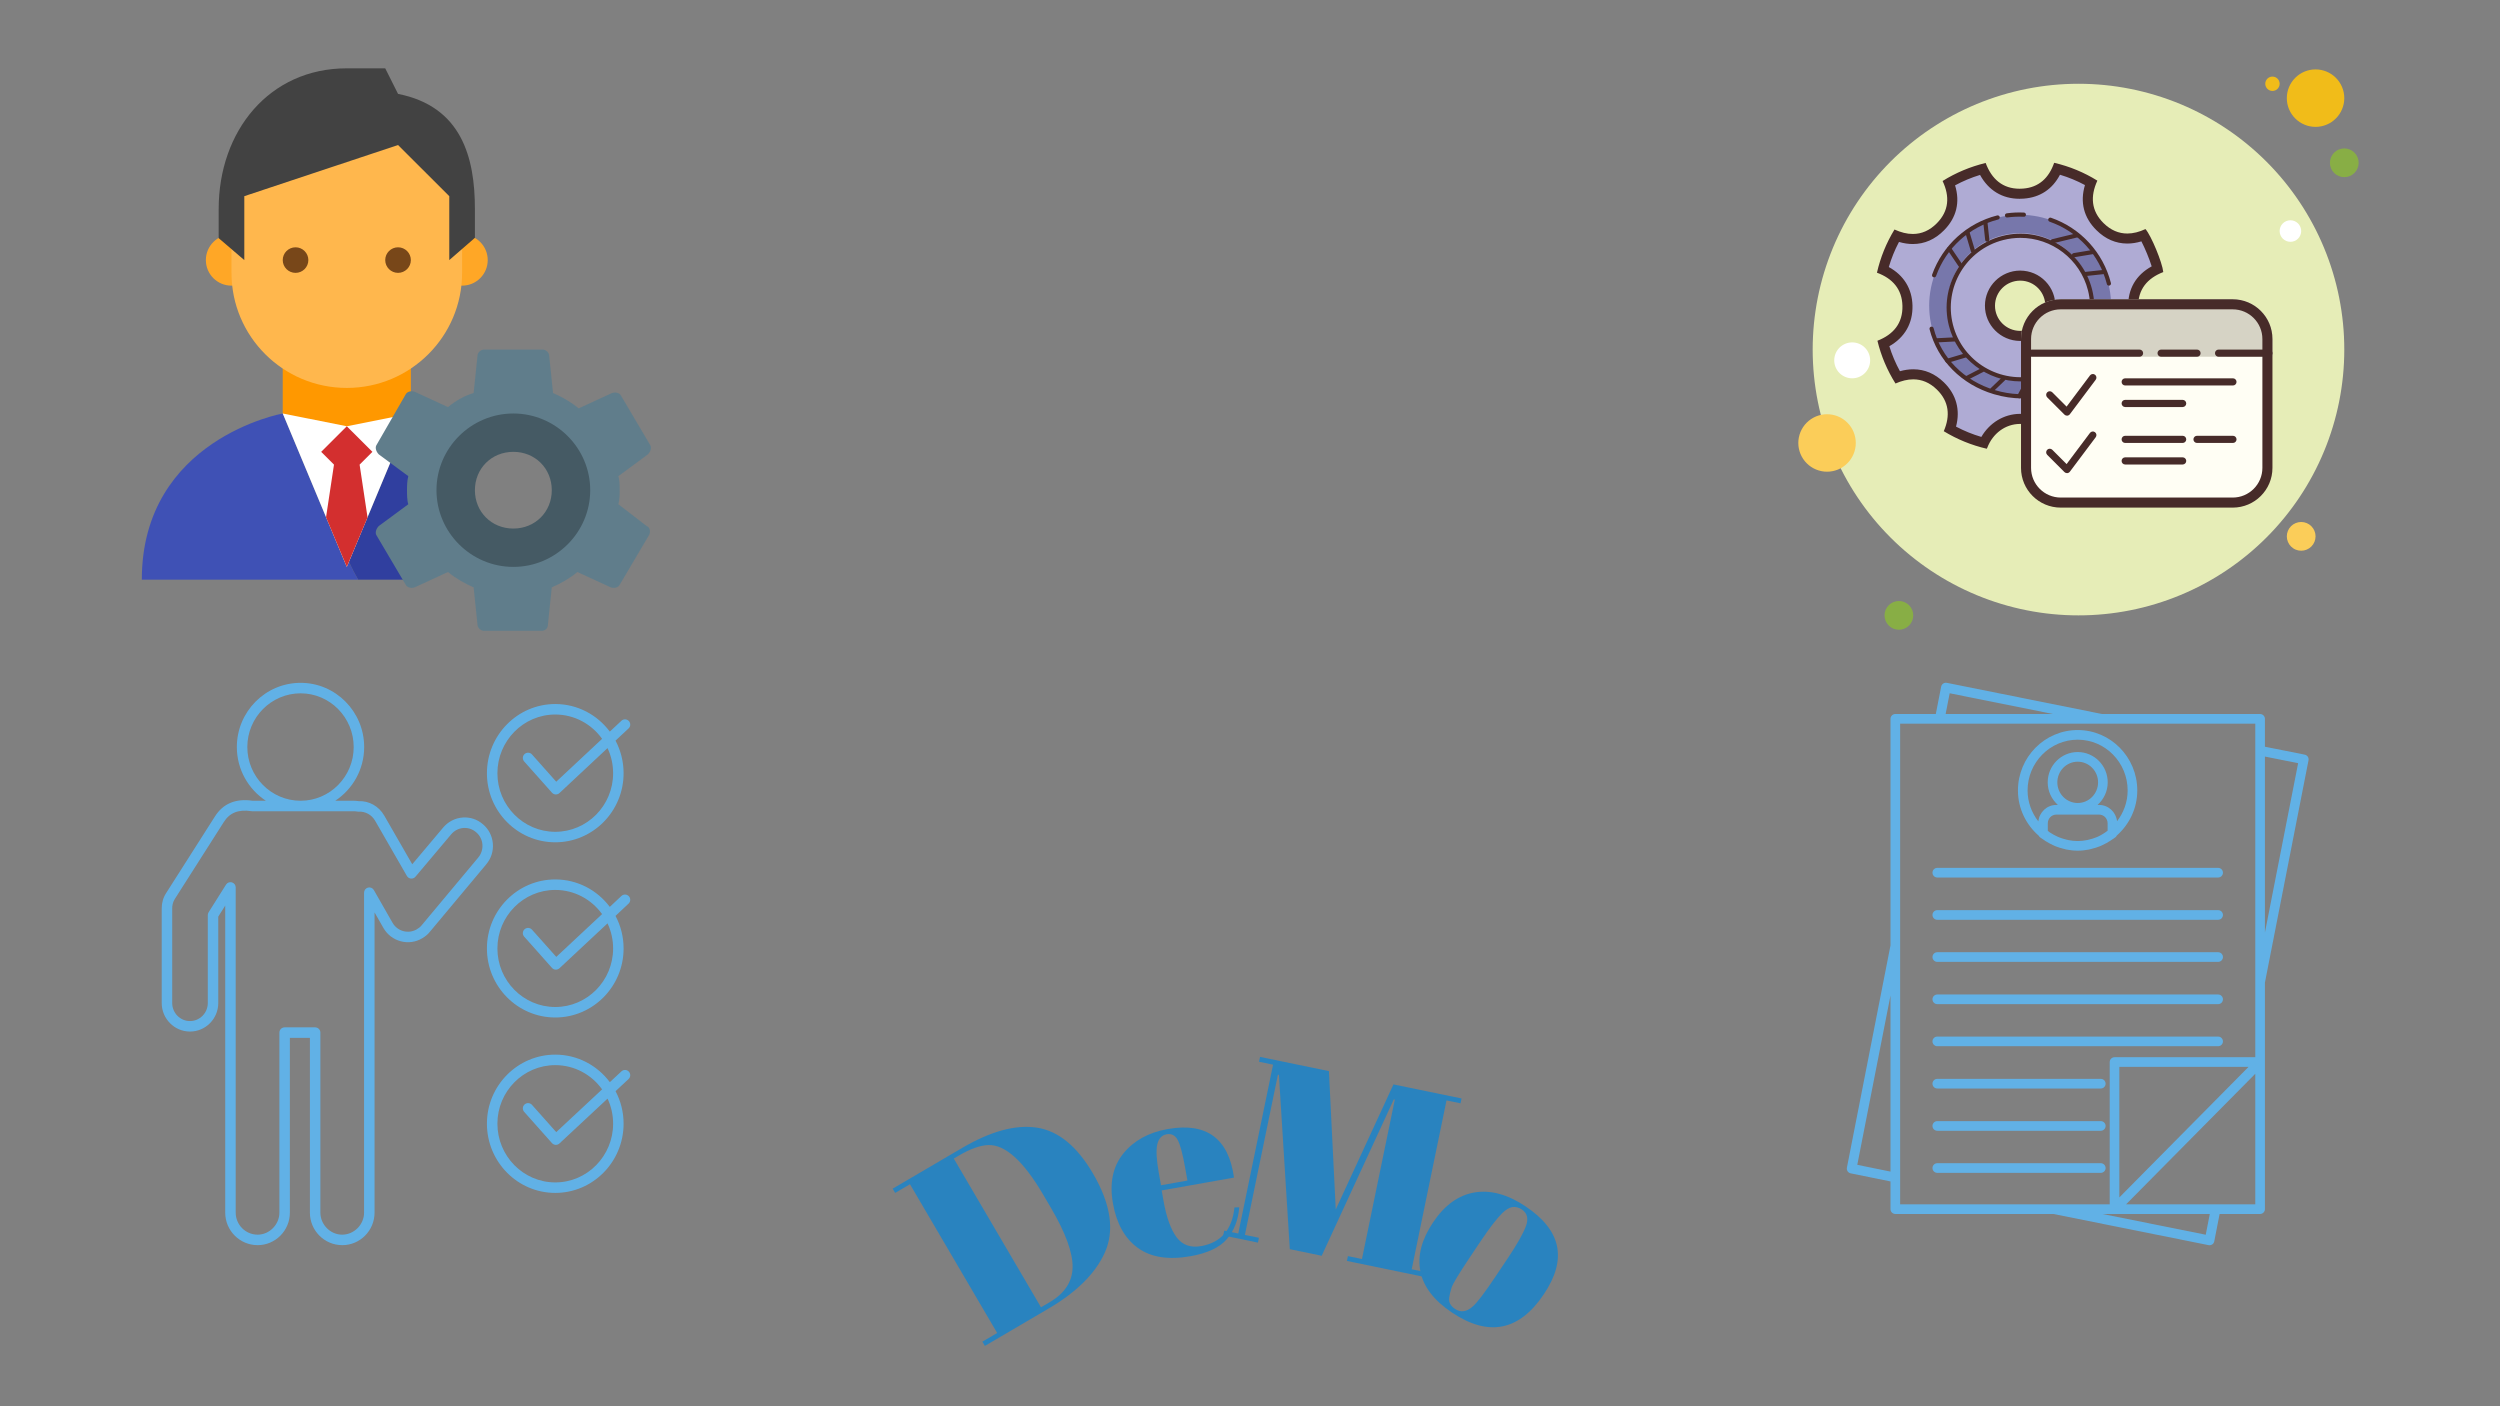 <?xml version="1.0" encoding="UTF-8"?>
<svg xmlns="http://www.w3.org/2000/svg" xmlns:xlink="http://www.w3.org/1999/xlink" width="1440pt" height="810pt" viewBox="0 0 1440 810" version="1.2">
<rect x="0" y="0" width="1440" height="810" fill="#808080" stroke="none"/>
<defs>
<g>
<symbol overflow="visible" id="glyph0-0">
<path style="stroke:none;" d=""/>
</symbol>
<symbol overflow="visible" id="glyph0-1">
<path style="stroke:none;" d="M 64.922 -101.016 C 75.336 -83.242 77.594 -67.93 71.688 -55.078 C 66.25 -43.191 55.461 -32.52 39.328 -23.062 L 2.719 -1.594 L 1.281 -4.047 L 9.812 -9.047 L -40.422 -94.719 L -48.953 -89.719 L -50.391 -92.172 L -10.406 -115.609 C 6.156 -125.316 20.562 -129.211 32.812 -127.297 C 45.062 -125.391 55.766 -116.629 64.922 -101.016 Z M 35.047 -23.844 L 39.969 -26.734 C 48.688 -31.836 53.113 -38.57 53.25 -46.938 C 53.383 -55.312 49.203 -66.75 40.703 -81.25 L 36.297 -88.75 C 24.91 -108.164 14.348 -117.676 4.609 -117.281 C -0.035 -117.113 -5.598 -115.133 -12.078 -111.344 L -15.188 -109.516 Z M 35.047 -23.844 "/>
</symbol>
<symbol overflow="visible" id="glyph1-0">
<path style="stroke:none;" d=""/>
</symbol>
<symbol overflow="visible" id="glyph1-1">
<path style="stroke:none;" d="M 40.594 -5.656 C 27.883 -3.406 17.773 -4.992 10.266 -10.422 C 2.754 -15.848 -2.031 -24.395 -4.094 -36.062 C -6.164 -47.727 -4.188 -57.297 1.844 -64.766 C 7.883 -72.234 16.422 -76.945 27.453 -78.906 C 49.797 -82.863 62.52 -73.539 65.625 -50.938 L 23.969 -43.547 L 24.984 -37.781 C 26.691 -28.133 29.211 -21.066 32.547 -16.578 C 35.891 -12.098 40.613 -10.398 46.719 -11.484 C 58.145 -13.504 64.539 -20.938 65.906 -33.781 L 68.656 -33.797 C 68.051 -26.379 65.656 -20.266 61.469 -15.453 C 57.289 -10.648 50.332 -7.383 40.594 -5.656 Z M 23.578 -46.531 L 38.797 -49.234 L 37.516 -56.469 C 36.109 -64.445 34.68 -69.801 33.234 -72.531 C 31.785 -75.27 29.656 -76.391 26.844 -75.891 C 24.039 -75.391 22.242 -73.469 21.453 -70.125 C 20.672 -66.789 20.953 -61.336 22.297 -53.766 Z M 23.578 -46.531 "/>
</symbol>
<symbol overflow="visible" id="glyph2-0">
<path style="stroke:none;" d=""/>
</symbol>
<symbol overflow="visible" id="glyph2-1">
<path style="stroke:none;" d="M 101.719 -86.25 L 140.938 -78.156 L 140.359 -75.359 L 132.281 -77.031 L 112.234 20.234 L 120.312 21.906 L 119.734 24.688 L 74.922 15.438 L 75.5 12.656 L 83.578 14.328 L 102.5 -77.5 L 101.922 -77.625 L 60.391 12.453 L 42.016 8.656 L 35.75 -91.719 L 35.172 -91.828 L 16.156 0.438 L 24.234 2.094 L 23.656 4.875 L 3.672 0.75 L 4.25 -2.031 L 12.328 -0.359 L 32.375 -97.625 L 24.297 -99.297 L 24.875 -102.094 L 64.547 -93.906 L 68.484 -14.203 Z M 101.719 -86.25 "/>
</symbol>
<symbol overflow="visible" id="glyph3-0">
<path style="stroke:none;" d=""/>
</symbol>
<symbol overflow="visible" id="glyph3-1">
<path style="stroke:none;" d="M 57.938 3.203 L 65.031 -7.391 C 70.426 -15.453 73.922 -21.625 75.516 -25.906 C 77.117 -30.195 76.344 -33.398 73.188 -35.516 C 71.363 -36.734 69.539 -37.195 67.719 -36.906 C 65.895 -36.613 63.926 -35.426 61.812 -33.344 C 58.57 -30.102 54.395 -24.66 49.281 -17.016 L 42.781 -7.297 C 36.719 1.766 33.348 7.391 32.672 9.578 C 31.992 11.766 31.551 13.641 31.344 15.203 C 30.926 17.797 32.051 19.984 34.719 21.766 C 37.945 23.93 41.312 23.477 44.812 20.406 C 47.344 18.25 51.719 12.516 57.938 3.203 Z M 32.969 23.859 C 22.57 16.898 16.492 8.977 14.734 0.094 C 12.973 -8.781 15.41 -18.18 22.047 -28.109 C 28.691 -38.047 36.656 -43.789 45.938 -45.344 C 55.219 -46.895 65.008 -44.223 75.312 -37.328 C 85.625 -30.43 91.66 -22.812 93.422 -14.469 C 95.18 -6.133 92.672 3.098 85.891 13.234 C 71.711 34.43 54.07 37.973 32.969 23.859 Z M 32.969 23.859 "/>
</symbol>
</g>
<clipPath id="clip1">
  <path d="M 1317 39.355 L 1351 39.355 L 1351 74 L 1317 74 Z M 1317 39.355 "/>
</clipPath>
<clipPath id="clip2">
  <path d="M 93.148 393.262 L 284 393.262 L 284 717.262 L 93.148 717.262 Z M 93.148 393.262 "/>
</clipPath>
<clipPath id="clip3">
  <path d="M 280.109 506.316 L 363.02 506.316 L 363.02 586.211 L 280.109 586.211 Z M 280.109 506.316 "/>
</clipPath>
<clipPath id="clip4">
  <path d="M 280.109 405 L 363.02 405 L 363.02 485.445 L 280.109 485.445 Z M 280.109 405 "/>
</clipPath>
<clipPath id="clip5">
  <path d="M 280.109 607.086 L 363.02 607.086 L 363.02 687.699 L 280.109 687.699 Z M 280.109 607.086 "/>
</clipPath>
<clipPath id="clip6">
  <path d="M 125 39.355 L 274 39.355 L 274 150 L 125 150 Z M 125 39.355 "/>
</clipPath>
<clipPath id="clip7">
  <path d="M 216 201 L 375 201 L 375 363.355 L 216 363.355 Z M 216 201 "/>
</clipPath>
<clipPath id="clip8">
  <path d="M 1063.762 393.262 L 1329.758 393.262 L 1329.758 717.262 L 1063.762 717.262 Z M 1063.762 393.262 "/>
</clipPath>
</defs>
<g id="surface1">
<path style=" stroke:none;fill-rule:nonzero;fill:rgb(94.51%,73.729%,9.799%);fill-opacity:1;" d="M 1308.93 44.113 C 1308.66 44.113 1308.391 44.141 1308.125 44.191 C 1307.855 44.246 1307.598 44.324 1307.348 44.426 C 1307.098 44.531 1306.859 44.66 1306.633 44.809 C 1306.406 44.961 1306.195 45.133 1306.004 45.324 C 1305.812 45.516 1305.641 45.727 1305.492 45.953 C 1305.34 46.176 1305.211 46.418 1305.109 46.668 C 1305.004 46.918 1304.926 47.176 1304.871 47.441 C 1304.82 47.711 1304.793 47.98 1304.793 48.25 C 1304.793 48.523 1304.82 48.793 1304.871 49.059 C 1304.926 49.324 1305.004 49.582 1305.109 49.836 C 1305.211 50.086 1305.34 50.324 1305.492 50.551 C 1305.641 50.777 1305.812 50.984 1306.004 51.176 C 1306.195 51.367 1306.406 51.539 1306.633 51.691 C 1306.859 51.844 1307.098 51.969 1307.348 52.074 C 1307.598 52.176 1307.855 52.258 1308.125 52.309 C 1308.391 52.363 1308.66 52.387 1308.93 52.387 C 1309.203 52.387 1309.473 52.363 1309.738 52.309 C 1310.004 52.258 1310.262 52.176 1310.516 52.074 C 1310.766 51.969 1311.004 51.844 1311.23 51.691 C 1311.457 51.539 1311.664 51.367 1311.855 51.176 C 1312.051 50.984 1312.219 50.777 1312.371 50.551 C 1312.523 50.324 1312.648 50.086 1312.754 49.836 C 1312.859 49.582 1312.938 49.324 1312.988 49.059 C 1313.043 48.793 1313.07 48.523 1313.07 48.25 C 1313.07 47.98 1313.043 47.711 1312.988 47.441 C 1312.938 47.176 1312.859 46.918 1312.754 46.668 C 1312.648 46.418 1312.523 46.176 1312.371 45.953 C 1312.219 45.727 1312.051 45.516 1311.855 45.324 C 1311.664 45.133 1311.457 44.961 1311.23 44.809 C 1311.004 44.66 1310.766 44.531 1310.516 44.426 C 1310.262 44.324 1310.004 44.246 1309.738 44.191 C 1309.473 44.141 1309.203 44.113 1308.93 44.113 Z M 1308.93 44.113 "/>
<path style=" stroke:none;fill-rule:nonzero;fill:rgb(90.199%,92.94%,71.759%);fill-opacity:1;" d="M 1197.207 48.25 C 1194.699 48.25 1192.195 48.312 1189.695 48.434 C 1187.191 48.559 1184.695 48.742 1182.199 48.988 C 1179.707 49.234 1177.219 49.539 1174.742 49.906 C 1172.262 50.273 1169.797 50.703 1167.336 51.191 C 1164.879 51.68 1162.438 52.23 1160.004 52.84 C 1157.574 53.449 1155.16 54.117 1152.762 54.844 C 1150.367 55.57 1147.988 56.355 1145.629 57.199 C 1143.27 58.043 1140.93 58.945 1138.617 59.906 C 1136.301 60.863 1134.012 61.879 1131.746 62.949 C 1129.48 64.02 1127.242 65.148 1125.035 66.328 C 1122.824 67.512 1120.645 68.746 1118.496 70.031 C 1116.348 71.32 1114.23 72.66 1112.148 74.055 C 1110.062 75.445 1108.016 76.887 1106.004 78.379 C 1103.992 79.871 1102.016 81.414 1100.078 83.004 C 1098.141 84.594 1096.246 86.23 1094.391 87.91 C 1092.531 89.594 1090.719 91.32 1088.945 93.094 C 1087.176 94.867 1085.449 96.68 1083.766 98.535 C 1082.082 100.395 1080.445 102.289 1078.855 104.227 C 1077.266 106.164 1075.727 108.137 1074.234 110.152 C 1072.742 112.164 1071.297 114.211 1069.906 116.293 C 1068.516 118.379 1067.172 120.492 1065.887 122.645 C 1064.598 124.793 1063.363 126.973 1062.18 129.18 C 1061 131.391 1059.875 133.629 1058.805 135.895 C 1057.73 138.16 1056.715 140.449 1055.758 142.766 C 1054.797 145.078 1053.898 147.414 1053.055 149.773 C 1052.211 152.133 1051.422 154.512 1050.695 156.91 C 1049.969 159.309 1049.301 161.723 1048.691 164.152 C 1048.082 166.582 1047.535 169.027 1047.047 171.484 C 1046.555 173.941 1046.129 176.41 1045.762 178.891 C 1045.395 181.367 1045.086 183.855 1044.84 186.348 C 1044.594 188.84 1044.41 191.34 1044.289 193.84 C 1044.164 196.344 1044.102 198.848 1044.102 201.355 C 1044.102 203.859 1044.164 206.363 1044.289 208.867 C 1044.41 211.367 1044.594 213.867 1044.84 216.359 C 1045.086 218.855 1045.395 221.34 1045.762 223.82 C 1046.129 226.297 1046.555 228.766 1047.047 231.223 C 1047.535 233.68 1048.082 236.125 1048.691 238.555 C 1049.301 240.984 1049.969 243.398 1050.695 245.797 C 1051.422 248.195 1052.211 250.574 1053.055 252.934 C 1053.898 255.293 1054.797 257.629 1055.758 259.945 C 1056.715 262.258 1057.73 264.551 1058.805 266.812 C 1059.875 269.078 1061 271.316 1062.18 273.527 C 1063.363 275.734 1064.598 277.914 1065.887 280.066 C 1067.172 282.215 1068.516 284.332 1069.906 286.414 C 1071.297 288.496 1072.742 290.547 1074.234 292.559 C 1075.727 294.57 1077.266 296.547 1078.855 298.48 C 1080.445 300.418 1082.082 302.316 1083.766 304.172 C 1085.449 306.027 1087.176 307.844 1088.945 309.613 C 1090.719 311.387 1092.531 313.113 1094.391 314.797 C 1096.246 316.48 1098.141 318.113 1100.078 319.703 C 1102.016 321.293 1103.992 322.836 1106.004 324.328 C 1108.016 325.82 1110.062 327.262 1112.148 328.656 C 1114.23 330.047 1116.348 331.387 1118.496 332.676 C 1120.645 333.965 1122.824 335.199 1125.035 336.379 C 1127.242 337.559 1129.48 338.688 1131.746 339.758 C 1134.012 340.828 1136.301 341.844 1138.617 342.805 C 1140.93 343.762 1143.27 344.664 1145.629 345.508 C 1147.988 346.352 1150.367 347.137 1152.762 347.863 C 1155.16 348.594 1157.574 349.262 1160.004 349.867 C 1162.438 350.477 1164.879 351.027 1167.336 351.516 C 1169.797 352.004 1172.262 352.434 1174.742 352.801 C 1177.219 353.168 1179.707 353.477 1182.199 353.719 C 1184.695 353.965 1187.191 354.148 1189.695 354.273 C 1192.195 354.395 1194.699 354.457 1197.207 354.457 C 1199.711 354.457 1202.215 354.395 1204.719 354.273 C 1207.223 354.148 1209.719 353.965 1212.215 353.719 C 1214.707 353.477 1217.191 353.168 1219.672 352.801 C 1222.148 352.434 1224.617 352.004 1227.074 351.516 C 1229.535 351.027 1231.977 350.477 1234.406 349.871 C 1236.84 349.262 1239.254 348.594 1241.648 347.863 C 1244.047 347.137 1246.426 346.352 1248.785 345.508 C 1251.145 344.664 1253.48 343.762 1255.797 342.805 C 1258.113 341.844 1260.402 340.828 1262.668 339.758 C 1264.934 338.688 1267.168 337.559 1269.379 336.379 C 1271.59 335.199 1273.77 333.965 1275.918 332.676 C 1278.066 331.387 1280.184 330.047 1282.266 328.656 C 1284.352 327.262 1286.398 325.82 1288.41 324.328 C 1290.422 322.836 1292.398 321.293 1294.336 319.703 C 1296.27 318.113 1298.168 316.48 1300.023 314.797 C 1301.883 313.113 1303.695 311.387 1305.469 309.613 C 1307.238 307.844 1308.965 306.027 1310.648 304.172 C 1312.332 302.316 1313.969 300.418 1315.559 298.48 C 1317.148 296.547 1318.688 294.57 1320.18 292.559 C 1321.672 290.547 1323.117 288.496 1324.508 286.414 C 1325.898 284.332 1327.238 282.215 1328.527 280.066 C 1329.816 277.914 1331.051 275.734 1332.23 273.527 C 1333.414 271.316 1334.539 269.078 1335.609 266.812 C 1336.684 264.551 1337.695 262.258 1338.656 259.945 C 1339.613 257.629 1340.516 255.293 1341.359 252.934 C 1342.203 250.574 1342.992 248.195 1343.719 245.797 C 1344.445 243.398 1345.113 240.984 1345.723 238.555 C 1346.332 236.125 1346.879 233.68 1347.367 231.223 C 1347.855 228.766 1348.285 226.297 1348.652 223.82 C 1349.02 221.34 1349.328 218.855 1349.574 216.359 C 1349.82 213.867 1350.004 211.367 1350.125 208.867 C 1350.25 206.363 1350.309 203.859 1350.309 201.355 C 1350.309 198.848 1350.25 196.344 1350.125 193.84 C 1350.004 191.34 1349.82 188.84 1349.574 186.348 C 1349.328 183.855 1349.02 181.367 1348.652 178.891 C 1348.285 176.41 1347.855 173.941 1347.367 171.484 C 1346.879 169.027 1346.332 166.582 1345.723 164.152 C 1345.113 161.723 1344.445 159.309 1343.719 156.91 C 1342.992 154.512 1342.203 152.133 1341.359 149.773 C 1340.516 147.414 1339.613 145.078 1338.656 142.766 C 1337.695 140.449 1336.684 138.16 1335.609 135.895 C 1334.539 133.629 1333.414 131.391 1332.23 129.18 C 1331.051 126.973 1329.816 124.793 1328.527 122.645 C 1327.238 120.492 1325.898 118.379 1324.508 116.293 C 1323.117 114.211 1321.672 112.164 1320.18 110.152 C 1318.688 108.137 1317.148 106.164 1315.559 104.227 C 1313.969 102.289 1312.332 100.395 1310.648 98.535 C 1308.965 96.68 1307.238 94.867 1305.469 93.094 C 1303.695 91.32 1301.883 89.594 1300.023 87.91 C 1298.168 86.23 1296.27 84.594 1294.336 83.004 C 1292.398 81.414 1290.422 79.871 1288.41 78.379 C 1286.398 76.887 1284.352 75.445 1282.266 74.055 C 1280.184 72.66 1278.066 71.32 1275.918 70.031 C 1273.77 68.746 1271.59 67.512 1269.379 66.328 C 1267.168 65.148 1264.934 64.02 1262.668 62.949 C 1260.402 61.879 1258.113 60.863 1255.797 59.906 C 1253.48 58.945 1251.145 58.043 1248.785 57.199 C 1246.426 56.355 1244.047 55.57 1241.648 54.844 C 1239.254 54.117 1236.84 53.449 1234.406 52.84 C 1231.977 52.23 1229.535 51.68 1227.074 51.191 C 1224.617 50.703 1222.148 50.273 1219.672 49.906 C 1217.191 49.539 1214.707 49.234 1212.215 48.988 C 1209.719 48.742 1207.223 48.559 1204.719 48.434 C 1202.215 48.312 1199.711 48.25 1197.207 48.25 Z M 1197.207 48.25 "/>
<g clip-path="url(#clip1)" clip-rule="nonzero">
<path style=" stroke:none;fill-rule:nonzero;fill:rgb(94.51%,73.729%,9.799%);fill-opacity:1;" d="M 1333.758 39.977 C 1333.215 39.977 1332.676 40 1332.137 40.055 C 1331.598 40.109 1331.062 40.188 1330.531 40.293 C 1329.996 40.398 1329.473 40.531 1328.953 40.688 C 1328.434 40.844 1327.926 41.027 1327.426 41.234 C 1326.922 41.441 1326.434 41.672 1325.957 41.93 C 1325.477 42.184 1325.012 42.465 1324.562 42.766 C 1324.113 43.066 1323.676 43.387 1323.258 43.73 C 1322.84 44.074 1322.438 44.438 1322.055 44.824 C 1321.672 45.207 1321.309 45.605 1320.965 46.027 C 1320.621 46.445 1320.297 46.879 1319.996 47.332 C 1319.695 47.781 1319.418 48.246 1319.16 48.723 C 1318.906 49.203 1318.676 49.691 1318.465 50.191 C 1318.258 50.691 1318.078 51.203 1317.918 51.723 C 1317.762 52.242 1317.629 52.766 1317.523 53.297 C 1317.418 53.828 1317.34 54.363 1317.285 54.902 C 1317.234 55.445 1317.207 55.984 1317.207 56.527 C 1317.207 57.07 1317.234 57.609 1317.285 58.148 C 1317.34 58.688 1317.418 59.223 1317.523 59.754 C 1317.629 60.289 1317.762 60.812 1317.918 61.332 C 1318.078 61.852 1318.258 62.359 1318.465 62.859 C 1318.676 63.363 1318.906 63.852 1319.16 64.328 C 1319.418 64.809 1319.695 65.27 1319.996 65.723 C 1320.297 66.172 1320.621 66.609 1320.965 67.027 C 1321.309 67.445 1321.672 67.848 1322.055 68.23 C 1322.438 68.613 1322.84 68.977 1323.258 69.32 C 1323.676 69.664 1324.113 69.988 1324.562 70.289 C 1325.012 70.59 1325.477 70.867 1325.957 71.125 C 1326.434 71.379 1326.922 71.609 1327.426 71.816 C 1327.926 72.027 1328.434 72.207 1328.953 72.367 C 1329.473 72.523 1329.996 72.656 1330.531 72.762 C 1331.062 72.867 1331.598 72.945 1332.137 73 C 1332.676 73.051 1333.215 73.078 1333.758 73.078 C 1334.301 73.078 1334.84 73.051 1335.383 73 C 1335.922 72.945 1336.457 72.867 1336.988 72.762 C 1337.52 72.656 1338.043 72.523 1338.562 72.367 C 1339.082 72.207 1339.59 72.027 1340.094 71.816 C 1340.594 71.609 1341.082 71.379 1341.562 71.125 C 1342.039 70.867 1342.504 70.59 1342.953 70.289 C 1343.406 69.988 1343.84 69.664 1344.258 69.32 C 1344.68 68.977 1345.078 68.613 1345.461 68.23 C 1345.844 67.848 1346.211 67.445 1346.555 67.027 C 1346.898 66.609 1347.219 66.172 1347.52 65.723 C 1347.82 65.27 1348.102 64.809 1348.355 64.328 C 1348.613 63.852 1348.844 63.363 1349.051 62.859 C 1349.258 62.359 1349.441 61.852 1349.598 61.332 C 1349.754 60.812 1349.887 60.289 1349.992 59.754 C 1350.098 59.223 1350.176 58.688 1350.23 58.148 C 1350.285 57.609 1350.309 57.07 1350.309 56.527 C 1350.309 55.984 1350.285 55.445 1350.23 54.902 C 1350.176 54.363 1350.098 53.828 1349.992 53.297 C 1349.887 52.766 1349.754 52.242 1349.598 51.723 C 1349.441 51.203 1349.258 50.691 1349.051 50.191 C 1348.844 49.691 1348.613 49.203 1348.355 48.723 C 1348.102 48.246 1347.82 47.781 1347.52 47.332 C 1347.219 46.879 1346.898 46.445 1346.555 46.027 C 1346.211 45.605 1345.844 45.207 1345.461 44.824 C 1345.078 44.438 1344.68 44.074 1344.258 43.73 C 1343.84 43.387 1343.406 43.066 1342.953 42.766 C 1342.504 42.465 1342.039 42.184 1341.562 41.93 C 1341.082 41.672 1340.594 41.441 1340.094 41.234 C 1339.59 41.027 1339.082 40.844 1338.562 40.688 C 1338.043 40.531 1337.52 40.398 1336.988 40.293 C 1336.457 40.188 1335.922 40.109 1335.383 40.055 C 1334.84 40 1334.301 39.977 1333.758 39.977 Z M 1333.758 39.977 "/>
</g>
<path style=" stroke:none;fill-rule:nonzero;fill:rgb(53.329%,68.239%,27.06%);fill-opacity:1;" d="M 1350.309 85.492 C 1349.766 85.492 1349.23 85.547 1348.695 85.652 C 1348.164 85.758 1347.645 85.914 1347.145 86.121 C 1346.641 86.328 1346.164 86.586 1345.711 86.887 C 1345.262 87.188 1344.844 87.531 1344.457 87.914 C 1344.074 88.301 1343.73 88.719 1343.43 89.172 C 1343.129 89.621 1342.871 90.098 1342.664 90.602 C 1342.457 91.102 1342.301 91.621 1342.195 92.152 C 1342.086 92.688 1342.035 93.223 1342.035 93.77 C 1342.035 94.312 1342.086 94.848 1342.195 95.383 C 1342.301 95.914 1342.457 96.434 1342.664 96.934 C 1342.871 97.438 1343.129 97.914 1343.43 98.367 C 1343.73 98.816 1344.074 99.234 1344.457 99.621 C 1344.844 100.004 1345.262 100.348 1345.711 100.648 C 1346.164 100.949 1346.641 101.207 1347.145 101.414 C 1347.645 101.621 1348.164 101.777 1348.695 101.883 C 1349.23 101.992 1349.766 102.043 1350.309 102.043 C 1350.855 102.043 1351.391 101.992 1351.926 101.883 C 1352.457 101.777 1352.977 101.621 1353.477 101.414 C 1353.98 101.207 1354.457 100.949 1354.906 100.648 C 1355.359 100.348 1355.777 100.004 1356.164 99.621 C 1356.547 99.234 1356.891 98.816 1357.191 98.367 C 1357.492 97.914 1357.75 97.438 1357.957 96.934 C 1358.164 96.434 1358.32 95.914 1358.426 95.383 C 1358.531 94.848 1358.586 94.312 1358.586 93.77 C 1358.586 93.223 1358.531 92.688 1358.426 92.152 C 1358.32 91.621 1358.164 91.102 1357.957 90.602 C 1357.75 90.098 1357.492 89.621 1357.191 89.172 C 1356.891 88.719 1356.547 88.301 1356.164 87.914 C 1355.777 87.531 1355.359 87.188 1354.906 86.887 C 1354.457 86.586 1353.98 86.328 1353.477 86.121 C 1352.977 85.914 1352.457 85.758 1351.926 85.652 C 1351.391 85.547 1350.855 85.492 1350.309 85.492 Z M 1350.309 85.492 "/>
<path style=" stroke:none;fill-rule:nonzero;fill:rgb(98.43%,80.389%,34.9%);fill-opacity:1;" d="M 1325.484 300.664 C 1324.938 300.664 1324.402 300.719 1323.867 300.824 C 1323.336 300.93 1322.816 301.086 1322.316 301.293 C 1321.812 301.504 1321.336 301.758 1320.887 302.059 C 1320.434 302.359 1320.016 302.703 1319.629 303.09 C 1319.246 303.473 1318.902 303.891 1318.602 304.344 C 1318.301 304.793 1318.043 305.27 1317.836 305.773 C 1317.629 306.273 1317.473 306.793 1317.367 307.324 C 1317.262 307.859 1317.207 308.398 1317.207 308.941 C 1317.207 309.484 1317.262 310.023 1317.367 310.555 C 1317.473 311.086 1317.629 311.605 1317.836 312.105 C 1318.043 312.609 1318.301 313.086 1318.602 313.539 C 1318.902 313.988 1319.246 314.406 1319.629 314.793 C 1320.016 315.176 1320.434 315.52 1320.887 315.82 C 1321.336 316.125 1321.812 316.379 1322.316 316.586 C 1322.816 316.793 1323.336 316.949 1323.867 317.059 C 1324.402 317.164 1324.938 317.215 1325.484 317.215 C 1326.027 317.215 1326.562 317.164 1327.098 317.059 C 1327.629 316.949 1328.148 316.793 1328.648 316.586 C 1329.152 316.379 1329.629 316.125 1330.082 315.82 C 1330.531 315.52 1330.949 315.176 1331.336 314.793 C 1331.719 314.406 1332.062 313.988 1332.363 313.539 C 1332.664 313.086 1332.922 312.609 1333.129 312.105 C 1333.336 311.605 1333.492 311.086 1333.598 310.555 C 1333.707 310.023 1333.758 309.484 1333.758 308.941 C 1333.758 308.398 1333.707 307.859 1333.598 307.324 C 1333.492 306.793 1333.336 306.273 1333.129 305.773 C 1332.922 305.27 1332.664 304.793 1332.363 304.344 C 1332.062 303.891 1331.719 303.473 1331.336 303.09 C 1330.949 302.703 1330.531 302.359 1330.082 302.059 C 1329.629 301.758 1329.152 301.504 1328.648 301.293 C 1328.148 301.086 1327.629 300.93 1327.098 300.824 C 1326.562 300.719 1326.027 300.664 1325.484 300.664 Z M 1052.379 238.594 C 1051.836 238.594 1051.297 238.621 1050.758 238.676 C 1050.219 238.727 1049.684 238.809 1049.148 238.914 C 1048.617 239.02 1048.094 239.152 1047.574 239.309 C 1047.055 239.465 1046.547 239.648 1046.047 239.855 C 1045.543 240.062 1045.055 240.293 1044.578 240.551 C 1044.098 240.805 1043.633 241.082 1043.184 241.387 C 1042.734 241.688 1042.297 242.008 1041.879 242.352 C 1041.461 242.695 1041.059 243.059 1040.676 243.441 C 1040.293 243.828 1039.93 244.227 1039.586 244.648 C 1039.242 245.066 1038.918 245.5 1038.617 245.953 C 1038.316 246.402 1038.039 246.867 1037.781 247.344 C 1037.527 247.824 1037.293 248.312 1037.086 248.812 C 1036.879 249.312 1036.699 249.824 1036.539 250.344 C 1036.383 250.859 1036.25 251.387 1036.145 251.918 C 1036.039 252.449 1035.961 252.984 1035.906 253.523 C 1035.855 254.062 1035.828 254.605 1035.828 255.148 C 1035.828 255.688 1035.855 256.23 1035.906 256.77 C 1035.961 257.309 1036.039 257.844 1036.145 258.375 C 1036.25 258.906 1036.383 259.434 1036.539 259.953 C 1036.699 260.469 1036.879 260.98 1037.086 261.48 C 1037.293 261.98 1037.527 262.473 1037.781 262.949 C 1038.039 263.426 1038.316 263.891 1038.617 264.344 C 1038.918 264.793 1039.242 265.227 1039.586 265.648 C 1039.93 266.066 1040.293 266.469 1040.676 266.852 C 1041.059 267.234 1041.461 267.598 1041.879 267.941 C 1042.297 268.285 1042.734 268.609 1043.184 268.91 C 1043.633 269.211 1044.098 269.488 1044.578 269.746 C 1045.055 270 1045.543 270.23 1046.047 270.438 C 1046.547 270.645 1047.055 270.828 1047.574 270.984 C 1048.094 271.145 1048.617 271.273 1049.148 271.379 C 1049.684 271.488 1050.219 271.566 1050.758 271.621 C 1051.297 271.672 1051.836 271.699 1052.379 271.699 C 1052.922 271.699 1053.461 271.672 1054 271.621 C 1054.543 271.566 1055.078 271.488 1055.609 271.379 C 1056.141 271.273 1056.664 271.145 1057.184 270.984 C 1057.703 270.828 1058.211 270.645 1058.715 270.438 C 1059.215 270.23 1059.703 270 1060.184 269.746 C 1060.66 269.488 1061.125 269.211 1061.574 268.91 C 1062.027 268.609 1062.461 268.285 1062.879 267.941 C 1063.297 267.598 1063.699 267.234 1064.082 266.852 C 1064.465 266.469 1064.828 266.066 1065.176 265.648 C 1065.52 265.227 1065.84 264.793 1066.141 264.344 C 1066.441 263.891 1066.723 263.426 1066.977 262.949 C 1067.23 262.473 1067.465 261.98 1067.672 261.48 C 1067.879 260.98 1068.062 260.469 1068.219 259.953 C 1068.375 259.434 1068.508 258.906 1068.613 258.375 C 1068.719 257.844 1068.797 257.309 1068.852 256.77 C 1068.906 256.23 1068.93 255.688 1068.93 255.148 C 1068.93 254.605 1068.906 254.062 1068.852 253.523 C 1068.797 252.984 1068.719 252.449 1068.613 251.918 C 1068.508 251.387 1068.375 250.859 1068.219 250.344 C 1068.062 249.824 1067.879 249.312 1067.672 248.812 C 1067.465 248.312 1067.23 247.824 1066.977 247.344 C 1066.723 246.867 1066.441 246.402 1066.141 245.953 C 1065.84 245.5 1065.52 245.066 1065.176 244.648 C 1064.828 244.227 1064.465 243.828 1064.082 243.441 C 1063.699 243.059 1063.297 242.695 1062.879 242.352 C 1062.461 242.008 1062.027 241.688 1061.574 241.387 C 1061.125 241.082 1060.66 240.805 1060.184 240.551 C 1059.703 240.293 1059.215 240.062 1058.715 239.855 C 1058.211 239.648 1057.703 239.465 1057.184 239.309 C 1056.664 239.152 1056.141 239.02 1055.609 238.914 C 1055.078 238.809 1054.543 238.727 1054 238.676 C 1053.461 238.621 1052.922 238.594 1052.379 238.594 Z M 1052.379 238.594 "/>
<path style=" stroke:none;fill-rule:nonzero;fill:rgb(53.329%,68.239%,27.06%);fill-opacity:1;" d="M 1093.758 346.18 C 1093.215 346.184 1092.676 346.234 1092.145 346.34 C 1091.609 346.445 1091.094 346.605 1090.59 346.812 C 1090.09 347.02 1089.613 347.273 1089.16 347.578 C 1088.707 347.879 1088.289 348.223 1087.906 348.605 C 1087.523 348.988 1087.18 349.406 1086.879 349.859 C 1086.574 350.312 1086.32 350.789 1086.113 351.289 C 1085.906 351.793 1085.746 352.309 1085.641 352.844 C 1085.535 353.375 1085.484 353.914 1085.484 354.457 C 1085.484 355 1085.535 355.539 1085.641 356.07 C 1085.746 356.605 1085.906 357.121 1086.113 357.625 C 1086.32 358.125 1086.574 358.602 1086.879 359.055 C 1087.18 359.508 1087.523 359.926 1087.906 360.309 C 1088.289 360.695 1088.707 361.035 1089.16 361.34 C 1089.613 361.641 1090.09 361.895 1090.59 362.102 C 1091.094 362.312 1091.609 362.469 1092.145 362.574 C 1092.676 362.68 1093.215 362.734 1093.758 362.734 C 1094.301 362.734 1094.84 362.68 1095.375 362.574 C 1095.906 362.469 1096.422 362.312 1096.926 362.102 C 1097.426 361.895 1097.906 361.641 1098.355 361.34 C 1098.809 361.035 1099.227 360.695 1099.609 360.309 C 1099.996 359.926 1100.336 359.508 1100.641 359.055 C 1100.941 358.602 1101.195 358.125 1101.406 357.625 C 1101.613 357.121 1101.77 356.605 1101.875 356.07 C 1101.98 355.539 1102.035 355 1102.035 354.457 C 1102.035 353.914 1101.98 353.375 1101.875 352.844 C 1101.77 352.309 1101.613 351.793 1101.406 351.289 C 1101.195 350.789 1100.941 350.312 1100.641 349.859 C 1100.336 349.406 1099.996 348.988 1099.609 348.605 C 1099.227 348.223 1098.809 347.879 1098.355 347.578 C 1097.906 347.273 1097.426 347.02 1096.926 346.812 C 1096.422 346.605 1095.906 346.445 1095.375 346.34 C 1094.84 346.234 1094.301 346.184 1093.758 346.18 Z M 1093.758 346.18 "/>
<path style=" stroke:none;fill-rule:nonzero;fill:rgb(100%,100%,100%);fill-opacity:1;" d="M 1066.863 197.215 C 1066.184 197.215 1065.512 197.281 1064.844 197.414 C 1064.176 197.547 1063.531 197.742 1062.902 198.004 C 1062.277 198.262 1061.68 198.582 1061.113 198.961 C 1060.551 199.336 1060.027 199.766 1059.547 200.246 C 1059.066 200.727 1058.637 201.25 1058.262 201.812 C 1057.883 202.379 1057.566 202.973 1057.305 203.602 C 1057.043 204.23 1056.848 204.875 1056.715 205.543 C 1056.582 206.207 1056.516 206.883 1056.516 207.562 C 1056.516 208.238 1056.582 208.914 1056.715 209.578 C 1056.848 210.246 1057.043 210.891 1057.305 211.52 C 1057.566 212.148 1057.883 212.742 1058.262 213.309 C 1058.637 213.871 1059.066 214.395 1059.547 214.875 C 1060.027 215.355 1060.551 215.785 1061.113 216.164 C 1061.68 216.539 1062.277 216.859 1062.902 217.117 C 1063.531 217.379 1064.176 217.574 1064.844 217.707 C 1065.512 217.84 1066.184 217.906 1066.863 217.906 C 1067.543 217.906 1068.215 217.84 1068.879 217.707 C 1069.547 217.574 1070.191 217.379 1070.82 217.117 C 1071.449 216.859 1072.043 216.539 1072.609 216.164 C 1073.176 215.785 1073.695 215.355 1074.176 214.875 C 1074.656 214.395 1075.086 213.871 1075.465 213.309 C 1075.84 212.742 1076.16 212.148 1076.418 211.52 C 1076.68 210.891 1076.875 210.246 1077.008 209.578 C 1077.141 208.914 1077.207 208.238 1077.207 207.562 C 1077.207 206.883 1077.141 206.207 1077.008 205.543 C 1076.875 204.875 1076.68 204.23 1076.418 203.602 C 1076.16 202.973 1075.84 202.379 1075.465 201.812 C 1075.086 201.25 1074.656 200.727 1074.176 200.246 C 1073.695 199.766 1073.176 199.336 1072.609 198.961 C 1072.043 198.582 1071.449 198.262 1070.82 198.004 C 1070.191 197.742 1069.547 197.547 1068.879 197.414 C 1068.215 197.281 1067.543 197.215 1066.863 197.215 Z M 1319.277 126.871 C 1318.867 126.871 1318.465 126.91 1318.066 126.992 C 1317.664 127.07 1317.277 127.188 1316.902 127.344 C 1316.523 127.5 1316.168 127.691 1315.828 127.918 C 1315.488 128.145 1315.176 128.402 1314.887 128.688 C 1314.598 128.977 1314.34 129.289 1314.113 129.629 C 1313.887 129.969 1313.695 130.328 1313.543 130.703 C 1313.387 131.078 1313.266 131.469 1313.188 131.867 C 1313.109 132.266 1313.07 132.672 1313.07 133.078 C 1313.07 133.484 1313.109 133.891 1313.188 134.289 C 1313.266 134.688 1313.387 135.078 1313.543 135.453 C 1313.695 135.828 1313.887 136.188 1314.113 136.527 C 1314.34 136.867 1314.598 137.18 1314.887 137.469 C 1315.176 137.754 1315.488 138.012 1315.828 138.238 C 1316.168 138.465 1316.523 138.656 1316.902 138.812 C 1317.277 138.969 1317.664 139.086 1318.066 139.164 C 1318.465 139.246 1318.867 139.285 1319.277 139.285 C 1319.684 139.285 1320.086 139.246 1320.488 139.164 C 1320.887 139.086 1321.273 138.969 1321.652 138.812 C 1322.027 138.656 1322.387 138.465 1322.723 138.238 C 1323.062 138.012 1323.375 137.754 1323.664 137.469 C 1323.953 137.18 1324.211 136.867 1324.438 136.527 C 1324.664 136.188 1324.855 135.828 1325.012 135.453 C 1325.168 135.078 1325.285 134.688 1325.363 134.289 C 1325.441 133.891 1325.484 133.484 1325.484 133.078 C 1325.484 132.672 1325.441 132.266 1325.363 131.867 C 1325.285 131.469 1325.168 131.078 1325.012 130.703 C 1324.855 130.328 1324.664 129.969 1324.438 129.629 C 1324.211 129.289 1323.953 128.977 1323.664 128.688 C 1323.375 128.402 1323.062 128.145 1322.723 127.918 C 1322.387 127.691 1322.027 127.5 1321.652 127.344 C 1321.273 127.188 1320.887 127.07 1320.488 126.992 C 1320.086 126.91 1319.684 126.871 1319.277 126.871 Z M 1319.277 126.871 "/>
<path style=" stroke:none;fill-rule:nonzero;fill:rgb(68.629%,67.059%,83.139%);fill-opacity:1;" d="M 1142.73 255.086 C 1135.91 253.293 1129.359 250.625 1123.207 247.125 C 1126.535 237.633 1124.633 229.082 1117.633 222.281 C 1113.082 217.852 1107.832 215.609 1102.027 215.609 C 1099.137 215.609 1096.113 216.176 1093.004 217.297 C 1089.426 211.191 1086.68 204.703 1084.82 197.949 C 1094.148 193.523 1098.934 186.016 1098.699 176.094 C 1098.473 166.57 1093.59 159.441 1084.527 155.336 C 1086.297 148.523 1088.953 141.988 1092.438 135.844 C 1095.66 137.051 1098.797 137.66 1101.781 137.656 C 1107.746 137.656 1113.117 135.277 1117.734 130.57 C 1124.605 123.586 1126.266 114.938 1122.59 105.426 C 1128.602 101.918 1135.117 99.188 1142.02 97.285 C 1146.281 106.66 1153.578 111.594 1163.254 111.594 C 1163.977 111.594 1164.711 111.57 1165.465 111.512 C 1174.496 110.844 1181.191 105.91 1184.969 97.188 C 1191.762 98.992 1198.297 101.688 1204.449 105.223 C 1200.816 114.887 1202.574 123.598 1209.605 130.535 C 1214.203 135.074 1219.492 137.371 1225.34 137.371 C 1228.379 137.371 1231.551 136.734 1234.801 135.48 C 1237.516 139.902 1241.508 149.609 1242.789 154.914 C 1233.363 159.312 1228.508 166.844 1228.719 176.82 C 1228.914 186.227 1233.719 193.348 1242.66 197.547 C 1240.836 204.312 1238.121 210.812 1234.574 216.941 C 1231.461 215.863 1228.449 215.32 1225.594 215.32 C 1218.984 215.32 1213.199 218.152 1208.395 223.746 C 1202.766 230.309 1201.445 238.277 1204.527 246.914 C 1198.41 250.434 1191.859 253.145 1185.031 254.98 C 1181.016 246.359 1173.129 241.27 1163.656 241.27 C 1154.574 241.395 1146.648 246.746 1142.73 255.086 Z M 1163.648 158.754 C 1154.082 158.754 1146.266 166.5 1146.223 176.027 C 1146.203 180.672 1147.996 185.051 1151.273 188.348 C 1154.551 191.645 1158.918 193.473 1163.578 193.492 C 1173.086 193.438 1180.727 186.031 1180.996 176.633 C 1181.133 171.922 1179.41 167.461 1176.148 164.07 C 1172.891 160.691 1168.516 158.805 1163.82 158.758 C 1163.809 158.754 1163.656 158.754 1163.648 158.754 Z M 1163.648 158.754 "/>
<path style=" stroke:none;fill-rule:nonzero;fill:rgb(27.84%,16.859%,16.08%);fill-opacity:1;" d="M 1186.543 100.648 C 1191.508 102.133 1196.324 104.125 1200.934 106.594 C 1197.988 116.453 1200.238 125.371 1207.574 132.609 C 1212.727 137.703 1218.707 140.285 1225.344 140.285 C 1227.98 140.285 1230.695 139.863 1233.449 139.027 C 1235.453 142.898 1238.02 149.031 1239.375 153.418 C 1230.27 158.434 1225.605 166.469 1225.82 176.898 C 1226.027 186.699 1230.633 194.273 1239.219 199.059 C 1237.707 204.043 1235.691 208.875 1233.188 213.5 C 1230.582 212.793 1228.039 212.434 1225.586 212.434 C 1218.199 212.434 1211.496 215.699 1206.195 221.875 C 1200.352 228.684 1198.609 236.789 1201.047 245.547 C 1196.43 248.027 1191.566 250.039 1186.52 251.559 C 1181.762 243.238 1173.469 238.383 1163.664 238.383 L 1163.301 238.383 C 1154.191 238.5 1145.938 243.582 1141.254 251.668 C 1136.211 250.188 1131.332 248.199 1126.668 245.727 C 1129.242 236.105 1126.832 227.188 1119.656 220.207 C 1114.547 215.234 1108.617 212.711 1102.031 212.711 C 1099.543 212.711 1096.977 213.086 1094.363 213.82 C 1091.84 209.211 1089.797 204.395 1088.262 199.418 C 1097.141 194.375 1101.832 186.223 1101.59 176.027 C 1101.359 166.27 1096.562 158.535 1087.949 153.816 C 1089.414 148.82 1091.375 143.98 1093.816 139.359 C 1096.535 140.156 1099.195 140.559 1101.773 140.559 C 1108.543 140.559 1114.609 137.887 1119.793 132.609 C 1126.961 125.324 1129.105 116.469 1126.117 106.766 C 1130.652 104.309 1135.469 102.293 1140.508 100.75 C 1145.383 109.66 1153.305 114.5 1163.25 114.5 C 1164.043 114.5 1164.848 114.469 1165.676 114.406 C 1175.055 113.719 1182.18 108.992 1186.543 100.648 M 1163.586 196.383 C 1163.594 196.383 1163.605 196.383 1163.613 196.383 C 1174.668 196.324 1183.566 187.684 1183.883 176.711 C 1184.039 171.219 1182.031 166.016 1178.227 162.059 C 1174.426 158.113 1169.316 155.91 1163.645 155.859 C 1152.488 155.859 1143.371 164.898 1143.324 176.008 C 1143.27 187.191 1152.348 196.332 1163.559 196.383 C 1163.57 196.383 1163.578 196.383 1163.586 196.383 M 1183.195 93.77 C 1180.195 102.492 1174.379 107.961 1165.258 108.633 C 1164.578 108.68 1163.914 108.707 1163.258 108.707 C 1153.578 108.707 1147.207 103.211 1143.738 93.855 C 1134.863 96.023 1126.602 99.453 1118.934 104.254 C 1123.156 113.164 1122.609 121.496 1115.668 128.547 C 1111.477 132.809 1106.793 134.766 1101.777 134.766 C 1098.395 134.766 1094.859 133.875 1091.223 132.199 C 1086.52 139.934 1083.145 148.211 1081.121 157.074 C 1090.137 160.379 1095.574 166.566 1095.801 176.164 C 1096.039 186.145 1090.66 192.668 1081.395 196.273 C 1083.531 205.066 1087.004 213.246 1091.801 220.906 C 1095.32 219.34 1098.742 218.504 1102.027 218.504 C 1106.914 218.504 1111.488 220.348 1115.609 224.359 C 1122.637 231.191 1123.484 239.449 1119.605 248.375 C 1127.344 253.078 1135.578 256.441 1144.383 258.477 C 1144.516 258.219 1144.613 258.059 1144.676 257.891 C 1147.859 249.594 1155.09 244.285 1163.367 244.184 C 1163.461 244.184 1163.562 244.184 1163.66 244.184 C 1172.375 244.184 1179.578 249.098 1182.93 257.43 C 1183.18 258.047 1183.453 258.242 1183.84 258.242 C 1184.031 258.242 1184.25 258.195 1184.512 258.129 C 1192.48 256.117 1200 253.012 1207.059 248.805 C 1207.445 248.57 1207.812 248.312 1208.113 248.113 C 1204.527 240.016 1204.855 232.34 1210.59 225.656 C 1214.945 220.578 1220.012 218.242 1225.582 218.242 C 1228.828 218.242 1232.246 219.035 1235.797 220.551 C 1240.555 212.859 1243.984 204.66 1246.07 195.883 C 1237.188 192.477 1231.805 186.391 1231.605 176.793 C 1231.395 166.672 1236.871 160.262 1246.047 156.707 C 1245.488 151.176 1239.051 135.641 1235.793 131.941 C 1232.211 133.617 1228.703 134.512 1225.332 134.512 C 1220.422 134.512 1215.789 132.613 1211.633 128.504 C 1204.496 121.469 1203.938 113.043 1208.082 104.051 C 1200.355 99.266 1192.062 95.828 1183.195 93.77 Z M 1163.586 190.59 C 1155.551 190.555 1149.078 184.047 1149.117 176.035 C 1149.152 168.059 1155.617 161.652 1163.645 161.652 C 1163.695 161.652 1163.738 161.652 1163.789 161.652 C 1171.875 161.73 1178.328 168.43 1178.094 176.543 C 1177.879 184.094 1171.746 190.551 1163.586 190.59 Z M 1163.586 190.59 "/>
<path style=" stroke:none;fill-rule:nonzero;fill:rgb(46.669%,46.669%,67.059%);fill-opacity:1;" d="M 1214.379 163.199 C 1207.242 135.16 1178.723 118.215 1150.684 125.352 C 1122.645 132.492 1105.699 161.008 1112.84 189.047 C 1119.977 217.086 1148.496 234.031 1176.535 226.895 C 1204.574 219.754 1221.516 191.238 1214.379 163.199 Z M 1173.93 216.664 C 1151.539 222.367 1128.766 208.832 1123.066 186.441 C 1117.367 164.051 1130.902 141.277 1153.289 135.578 C 1175.68 129.875 1198.457 143.41 1204.156 165.801 C 1209.852 188.191 1196.32 210.965 1173.93 216.664 Z M 1173.93 216.664 "/>
<path style=" stroke:none;fill-rule:nonzero;fill:rgb(27.84%,16.859%,16.08%);fill-opacity:1;" d="M 1163.797 219.691 C 1144.809 219.691 1127.457 206.871 1122.566 187.641 C 1116.777 164.906 1130.566 141.707 1153.301 135.918 C 1176.008 130.129 1199.234 143.914 1205.023 166.648 C 1210.812 189.383 1197.023 212.586 1174.289 218.375 C 1170.781 219.266 1167.262 219.691 1163.797 219.691 Z M 1163.785 137.012 C 1160.516 137.012 1157.195 137.418 1153.887 138.258 C 1132.445 143.719 1119.441 165.605 1124.902 187.051 C 1130.363 208.492 1152.254 221.488 1173.691 216.035 C 1195.133 210.578 1208.137 188.688 1202.676 167.246 C 1198.062 149.113 1181.695 137.012 1163.785 137.012 Z M 1173.988 217.207 L 1174.016 217.207 Z M 1114.047 159.766 C 1113.91 159.766 1113.773 159.738 1113.637 159.695 C 1113.008 159.465 1112.684 158.773 1112.91 158.148 C 1118.98 141.25 1132.98 128.52 1150.359 124.094 C 1151.02 123.934 1151.664 124.324 1151.824 124.965 C 1151.988 125.609 1151.598 126.262 1150.957 126.43 C 1134.355 130.652 1120.98 142.816 1115.18 158.961 C 1115.008 159.457 1114.539 159.766 1114.047 159.766 Z M 1114.047 159.766 "/>
<path style=" stroke:none;fill-rule:nonzero;fill:rgb(27.84%,16.859%,16.08%);fill-opacity:1;" d="M 1164.902 229.484 C 1159.48 229.484 1153.961 228.688 1148.488 227.062 C 1129.824 221.523 1115.973 207.527 1111.422 189.629 C 1111.262 188.98 1111.652 188.328 1112.293 188.164 C 1112.949 187.992 1113.598 188.391 1113.758 189.031 C 1118.09 206.098 1131.332 219.445 1149.168 224.746 C 1167.141 230.086 1185.676 226.082 1198.742 214.039 C 1199.23 213.59 1199.996 213.617 1200.445 214.109 C 1200.898 214.598 1200.867 215.363 1200.375 215.816 C 1190.668 224.766 1178.098 229.484 1164.902 229.484 Z M 1209.902 201.602 C 1208.812 203.594 1207.605 205.516 1206.273 207.359 "/>
<path style=" stroke:none;fill-rule:nonzero;fill:rgb(27.84%,16.859%,16.08%);fill-opacity:1;" d="M 1206.277 208.562 C 1206.027 208.562 1205.785 208.488 1205.57 208.336 C 1205.031 207.941 1204.91 207.188 1205.301 206.652 C 1206.59 204.871 1207.785 202.977 1208.852 201.027 C 1209.172 200.441 1209.914 200.234 1210.488 200.547 C 1211.078 200.871 1211.289 201.598 1210.969 202.188 C 1209.855 204.23 1208.605 206.207 1207.262 208.07 C 1207.02 208.395 1206.648 208.562 1206.277 208.562 Z M 1215.059 188.023 C 1214.332 191.184 1213.32 194.277 1212.031 197.254 "/>
<path style=" stroke:none;fill-rule:nonzero;fill:rgb(27.84%,16.859%,16.08%);fill-opacity:1;" d="M 1212.031 198.457 C 1211.871 198.457 1211.711 198.426 1211.555 198.359 C 1210.941 198.098 1210.66 197.383 1210.926 196.773 C 1212.184 193.871 1213.176 190.836 1213.883 187.754 C 1214.031 187.098 1214.672 186.695 1215.328 186.848 C 1215.98 186.996 1216.387 187.641 1216.234 188.289 C 1215.496 191.52 1214.453 194.695 1213.137 197.734 C 1212.938 198.188 1212.496 198.457 1212.031 198.457 Z M 1214.727 164.539 C 1214.188 164.539 1213.695 164.176 1213.559 163.629 C 1209.285 146.84 1196.953 133.406 1180.574 127.691 C 1179.945 127.473 1179.609 126.785 1179.828 126.156 C 1180.047 125.523 1180.742 125.191 1181.363 125.41 C 1198.516 131.395 1211.418 145.457 1215.891 163.035 C 1216.051 163.684 1215.66 164.336 1215.02 164.5 C 1214.926 164.527 1214.824 164.539 1214.727 164.539 Z M 1182.398 138.926 L 1196.402 135.535 "/>
<path style=" stroke:none;fill-rule:nonzero;fill:rgb(27.84%,16.859%,16.08%);fill-opacity:1;" d="M 1182.398 140.133 C 1181.852 140.133 1181.359 139.766 1181.227 139.211 C 1181.07 138.566 1181.469 137.91 1182.117 137.754 L 1196.121 134.363 C 1196.777 134.215 1197.418 134.609 1197.578 135.254 C 1197.738 135.898 1197.336 136.555 1196.691 136.711 L 1182.684 140.102 C 1182.582 140.121 1182.488 140.133 1182.398 140.133 Z M 1194.609 146.973 L 1205.145 145.23 M 1194.605 148.184 C 1194.023 148.184 1193.516 147.766 1193.418 147.172 C 1193.309 146.516 1193.75 145.895 1194.41 145.785 L 1204.945 144.043 C 1205.582 143.918 1206.223 144.379 1206.332 145.035 C 1206.438 145.695 1205.996 146.316 1205.336 146.422 L 1194.801 148.164 C 1194.738 148.176 1194.672 148.184 1194.605 148.184 Z M 1201.438 157.781 L 1212.125 156.633 M 1201.438 158.988 C 1200.828 158.988 1200.305 158.535 1200.238 157.914 C 1200.168 157.258 1200.648 156.656 1201.312 156.586 L 1212 155.43 C 1212.617 155.352 1213.258 155.836 1213.328 156.504 C 1213.398 157.16 1212.918 157.762 1212.258 157.832 L 1201.566 158.984 C 1201.523 158.984 1201.48 158.988 1201.438 158.988 Z M 1143.598 128.262 L 1144.652 138.047 M 1144.652 139.254 C 1144.043 139.254 1143.52 138.797 1143.457 138.176 L 1142.398 128.398 C 1142.328 127.742 1142.809 127.141 1143.473 127.07 C 1144.086 127.004 1144.73 127.477 1144.801 128.141 L 1145.855 137.918 C 1145.926 138.578 1145.445 139.176 1144.785 139.246 C 1144.738 139.246 1144.691 139.254 1144.652 139.254 Z M 1133.207 133.746 L 1136.43 144.559 M 1136.43 145.766 C 1135.906 145.766 1135.426 145.426 1135.27 144.906 L 1132.047 134.094 C 1131.855 133.449 1132.219 132.781 1132.859 132.59 C 1133.5 132.406 1134.168 132.758 1134.359 133.402 L 1137.582 144.215 C 1137.773 144.855 1137.41 145.523 1136.773 145.715 C 1136.66 145.746 1136.543 145.766 1136.43 145.766 Z M 1122.773 143.301 L 1129.129 152.711 M 1129.129 153.918 C 1128.746 153.918 1128.363 153.73 1128.129 153.383 L 1121.777 143.969 C 1121.402 143.418 1121.551 142.668 1122.102 142.297 C 1122.652 141.922 1123.402 142.066 1123.773 142.625 L 1130.125 152.039 C 1130.5 152.59 1130.355 153.336 1129.801 153.711 C 1129.598 153.852 1129.359 153.918 1129.129 153.918 Z M 1115.184 196.055 L 1126.023 195.492 M 1115.184 197.262 C 1114.543 197.262 1114.016 196.766 1113.98 196.117 C 1113.945 195.453 1114.457 194.883 1115.121 194.848 L 1125.957 194.285 C 1126.695 194.25 1127.188 194.762 1127.223 195.43 C 1127.258 196.09 1126.746 196.66 1126.078 196.695 L 1115.246 197.258 C 1115.227 197.262 1115.207 197.262 1115.184 197.262 Z M 1121.715 207.812 L 1132.23 204.68 M 1121.715 209.027 C 1121.191 209.027 1120.715 208.688 1120.555 208.164 C 1120.367 207.523 1120.73 206.852 1121.367 206.664 L 1131.883 203.527 C 1132.516 203.34 1133.191 203.699 1133.383 204.336 C 1133.574 204.977 1133.211 205.648 1132.574 205.84 L 1122.059 208.977 C 1121.945 209.004 1121.824 209.027 1121.715 209.027 Z M 1121.715 209.027 "/>
<path style=" stroke:none;fill-rule:nonzero;fill:rgb(27.84%,16.859%,16.08%);fill-opacity:1;" d="M 1133.023 217.652 L 1141.902 213.094 M 1133.023 218.863 C 1132.586 218.863 1132.164 218.621 1131.953 218.203 C 1131.648 217.613 1131.883 216.883 1132.473 216.578 L 1141.348 212.016 C 1141.934 211.719 1142.668 211.945 1142.977 212.539 C 1143.277 213.129 1143.047 213.859 1142.453 214.164 L 1133.578 218.727 C 1133.398 218.816 1133.215 218.863 1133.023 218.863 Z M 1133.023 218.863 "/>
<path style=" stroke:none;fill-rule:nonzero;fill:rgb(27.84%,16.859%,16.08%);fill-opacity:1;" d="M 1147.508 224.422 L 1154.066 218.152 M 1147.508 225.633 C 1147.188 225.633 1146.871 225.504 1146.637 225.258 C 1146.18 224.777 1146.191 224.012 1146.676 223.555 L 1153.234 217.281 C 1153.715 216.82 1154.48 216.84 1154.938 217.316 C 1155.398 217.797 1155.383 218.562 1154.902 219.023 L 1148.344 225.297 C 1148.105 225.52 1147.805 225.633 1147.508 225.633 Z M 1147.508 225.633 "/>
<path style=" stroke:none;fill-rule:nonzero;fill:rgb(27.84%,16.859%,16.08%);fill-opacity:1;" d="M 1163.133 228.223 L 1168.227 218.734 M 1163.133 229.426 C 1162.938 229.426 1162.742 229.379 1162.559 229.281 C 1161.973 228.965 1161.754 228.234 1162.066 227.645 L 1167.16 218.156 C 1167.48 217.566 1168.215 217.352 1168.797 217.664 C 1169.383 217.98 1169.602 218.711 1169.289 219.301 L 1164.195 228.789 C 1163.977 229.199 1163.562 229.426 1163.133 229.426 Z M 1163.133 229.426 "/>
<path style=" stroke:none;fill-rule:nonzero;fill:rgb(27.84%,16.859%,16.08%);fill-opacity:1;" d="M 1179.992 225.508 L 1180.793 215.531 M 1179.996 226.711 C 1179.965 226.711 1179.93 226.707 1179.898 226.707 C 1179.234 226.656 1178.738 226.074 1178.793 225.406 L 1179.59 215.43 C 1179.641 214.77 1180.242 214.281 1180.891 214.328 C 1181.555 214.375 1182.051 214.961 1181.996 215.625 L 1181.191 225.602 C 1181.148 226.23 1180.617 226.711 1179.996 226.711 Z M 1179.996 226.711 "/>
<path style=" stroke:none;fill-rule:nonzero;fill:rgb(27.84%,16.859%,16.08%);fill-opacity:1;" d="M 1156.039 124.07 C 1159.25 123.633 1162.508 123.492 1165.746 123.648 M 1156.035 125.277 C 1155.441 125.277 1154.926 124.84 1154.844 124.234 C 1154.75 123.578 1155.211 122.969 1155.871 122.875 C 1159.145 122.422 1162.484 122.277 1165.801 122.441 C 1166.461 122.473 1166.977 123.035 1166.945 123.707 C 1166.914 124.367 1166.441 124.934 1165.68 124.852 C 1162.52 124.699 1159.324 124.84 1156.199 125.266 C 1156.145 125.273 1156.094 125.277 1156.035 125.277 Z M 1156.035 125.277 "/>
<path style=" stroke:none;fill-rule:nonzero;fill:rgb(100%,99.609%,95.689%);fill-opacity:1;" d="M 1186.984 289.492 C 1175.961 289.492 1167 280.523 1167 269.504 L 1167 195.27 C 1167 184.254 1175.969 175.285 1186.984 175.285 L 1286.047 175.285 C 1297.07 175.285 1306.035 184.254 1306.035 195.27 L 1306.035 269.504 C 1306.035 280.523 1297.066 289.492 1286.047 289.492 Z M 1186.984 289.492 "/>
<path style=" stroke:none;fill-rule:nonzero;fill:rgb(27.84%,16.859%,16.08%);fill-opacity:1;" d="M 1286.172 222.043 L 1224.102 222.043 C 1222.961 222.043 1222.035 221.117 1222.035 219.977 C 1222.035 218.832 1222.961 217.906 1224.102 217.906 L 1286.172 217.906 C 1287.312 217.906 1288.242 218.832 1288.242 219.977 C 1288.242 221.117 1287.312 222.043 1286.172 222.043 Z M 1286.172 222.043 "/>
<path style=" stroke:none;fill-rule:nonzero;fill:rgb(27.84%,16.859%,16.08%);fill-opacity:1;" d="M 1257.207 234.457 L 1224.102 234.457 C 1222.961 234.457 1222.035 233.531 1222.035 232.387 C 1222.035 231.246 1222.961 230.32 1224.102 230.32 L 1257.207 230.32 C 1258.348 230.32 1259.277 231.246 1259.277 232.387 C 1259.277 233.531 1258.348 234.457 1257.207 234.457 Z M 1257.207 234.457 "/>
<path style=" stroke:none;fill-rule:nonzero;fill:rgb(27.84%,16.859%,16.08%);fill-opacity:1;" d="M 1257.207 255.148 L 1224.102 255.148 C 1222.961 255.148 1222.035 254.219 1222.035 253.078 C 1222.035 251.938 1222.961 251.008 1224.102 251.008 L 1257.207 251.008 C 1258.348 251.008 1259.277 251.938 1259.277 253.078 C 1259.277 254.219 1258.348 255.148 1257.207 255.148 Z M 1257.207 255.148 "/>
<path style=" stroke:none;fill-rule:nonzero;fill:rgb(27.84%,16.859%,16.08%);fill-opacity:1;" d="M 1286.172 255.148 L 1265.484 255.148 C 1264.34 255.148 1263.414 254.219 1263.414 253.078 C 1263.414 251.938 1264.34 251.008 1265.484 251.008 L 1286.172 251.008 C 1287.312 251.008 1288.242 251.938 1288.242 253.078 C 1288.242 254.219 1287.312 255.148 1286.172 255.148 Z M 1286.172 255.148 "/>
<path style=" stroke:none;fill-rule:nonzero;fill:rgb(27.84%,16.859%,16.08%);fill-opacity:1;" d="M 1257.207 267.562 L 1224.102 267.562 C 1222.961 267.562 1222.035 266.633 1222.035 265.492 C 1222.035 264.352 1222.961 263.422 1224.102 263.422 L 1257.207 263.422 C 1258.348 263.422 1259.277 264.352 1259.277 265.492 C 1259.277 266.633 1258.348 267.562 1257.207 267.562 Z M 1257.207 267.562 "/>
<path style=" stroke:none;fill-rule:nonzero;fill:rgb(27.84%,16.859%,16.08%);fill-opacity:1;" d="M 1190.586 239.422 C 1190.039 239.422 1189.516 239.203 1189.121 238.82 L 1179.191 228.887 C 1178.383 228.082 1178.383 226.77 1179.191 225.961 C 1179.996 225.156 1181.309 225.156 1182.117 225.961 L 1190.359 234.207 L 1203.824 216.254 C 1204.512 215.34 1205.805 215.152 1206.719 215.836 C 1207.633 216.523 1207.82 217.82 1207.133 218.734 L 1192.242 238.594 C 1191.883 239.074 1191.332 239.375 1190.734 239.418 C 1190.68 239.422 1190.637 239.422 1190.586 239.422 Z M 1190.586 239.422 "/>
<path style=" stroke:none;fill-rule:nonzero;fill:rgb(27.84%,16.859%,16.08%);fill-opacity:1;" d="M 1190.586 272.527 C 1190.039 272.527 1189.516 272.309 1189.121 271.922 L 1179.191 261.992 C 1178.383 261.184 1178.383 259.871 1179.191 259.066 C 1179.996 258.258 1181.309 258.258 1182.117 259.066 L 1190.359 267.309 L 1203.824 249.359 C 1204.512 248.445 1205.805 248.258 1206.719 248.941 C 1207.633 249.629 1207.82 250.922 1207.133 251.836 L 1192.242 271.699 C 1191.883 272.18 1191.332 272.477 1190.734 272.523 C 1190.68 272.527 1190.637 272.527 1190.586 272.527 Z M 1190.586 272.527 "/>
<path style=" stroke:none;fill-rule:nonzero;fill:rgb(83.919%,82.75%,77.249%);fill-opacity:1;" d="M 1308.93 205.492 L 1308.93 195.27 C 1308.93 182.633 1298.684 172.387 1286.047 172.387 L 1186.984 172.387 C 1174.348 172.387 1164.102 182.633 1164.102 195.27 L 1164.102 205.492 Z M 1308.93 205.492 "/>
<path style=" stroke:none;fill-rule:nonzero;fill:rgb(27.84%,16.859%,16.08%);fill-opacity:1;" d="M 1286.047 178.184 C 1295.473 178.184 1303.137 185.848 1303.137 195.27 L 1303.137 269.504 C 1303.137 278.93 1295.469 286.594 1286.047 286.594 L 1186.984 286.594 C 1177.559 286.594 1169.895 278.93 1169.895 269.504 L 1169.895 195.27 C 1169.895 185.848 1177.562 178.18 1186.984 178.18 L 1286.047 178.18 M 1286.047 172.387 L 1186.984 172.387 C 1174.348 172.387 1164.102 182.633 1164.102 195.27 L 1164.102 269.504 C 1164.102 282.145 1174.348 292.387 1186.984 292.387 L 1286.047 292.387 C 1298.684 292.387 1308.93 282.145 1308.93 269.504 L 1308.93 195.27 C 1308.93 182.633 1298.684 172.387 1286.047 172.387 Z M 1286.047 172.387 "/>
<path style=" stroke:none;fill-rule:nonzero;fill:rgb(27.84%,16.859%,16.08%);fill-opacity:1;" d="M 1232.379 205.492 L 1170.309 205.492 C 1169.168 205.492 1168.242 204.566 1168.242 203.422 C 1168.242 202.281 1169.168 201.355 1170.309 201.355 L 1232.379 201.355 C 1233.52 201.355 1234.449 202.281 1234.449 203.422 C 1234.449 204.566 1233.52 205.492 1232.379 205.492 Z M 1232.379 205.492 "/>
<path style=" stroke:none;fill-rule:nonzero;fill:rgb(27.84%,16.859%,16.08%);fill-opacity:1;" d="M 1265.484 205.492 L 1244.793 205.492 C 1243.652 205.492 1242.723 204.566 1242.723 203.422 C 1242.723 202.281 1243.652 201.355 1244.793 201.355 L 1265.484 201.355 C 1266.625 201.355 1267.551 202.281 1267.551 203.422 C 1267.551 204.566 1266.625 205.492 1265.484 205.492 Z M 1265.484 205.492 "/>
<path style=" stroke:none;fill-rule:nonzero;fill:rgb(27.84%,16.859%,16.08%);fill-opacity:1;" d="M 1306.863 205.492 L 1277.895 205.492 C 1276.754 205.492 1275.828 204.566 1275.828 203.422 C 1275.828 202.281 1276.754 201.355 1277.895 201.355 L 1306.863 201.355 C 1308.004 201.355 1308.93 202.281 1308.93 203.422 C 1308.93 204.566 1308.004 205.492 1306.863 205.492 Z M 1306.863 205.492 "/>
<g clip-path="url(#clip2)" clip-rule="nonzero">
<path style=" stroke:none;fill-rule:nonzero;fill:rgb(38.039%,69.409%,90.199%);fill-opacity:1;" d="M 275.441 493.98 L 242.871 532.961 C 242.195 533.816 241.32 534.547 240.113 535.258 C 237.766 536.645 235.035 537.023 232.395 536.34 C 229.727 535.641 227.492 533.922 226.102 531.527 L 215.344 512.672 C 214.668 511.48 213.277 510.898 211.949 511.25 C 210.629 511.602 209.707 512.801 209.707 514.168 L 209.707 698.477 C 209.707 705.355 203.969 711.168 197.062 711.168 C 190.273 711.168 184.539 705.355 184.539 698.477 L 184.539 594.781 C 184.539 593.113 183.191 591.762 181.523 591.762 L 163.949 591.762 C 162.281 591.762 160.93 593.113 160.93 594.781 L 160.93 698.477 C 160.93 705.355 155.191 711.168 148.406 711.168 C 141.438 711.168 135.766 705.473 135.766 698.477 L 135.766 511.148 C 135.766 509.805 134.875 508.621 133.586 508.246 C 132.305 507.871 130.91 508.398 130.195 509.535 L 120.148 525.488 C 119.848 525.973 119.688 526.527 119.688 527.102 L 119.688 577.738 C 119.688 583.473 115.086 588.133 109.438 588.133 C 103.789 588.133 99.188 583.473 99.188 577.738 L 99.188 523.234 C 99.188 521.805 99.449 519.688 100.746 517.727 L 128.848 473.594 C 132.273 468.109 137.348 466.09 144.844 467.242 C 144.996 467.266 145.148 467.277 145.301 467.277 L 204.117 467.277 C 204.672 467.277 205.32 467.383 205.879 467.477 C 206.098 467.516 206.316 467.527 206.535 467.516 C 210.492 467.297 214.117 469.34 216.086 472.773 L 234.375 504.562 C 234.863 505.414 235.742 505.973 236.723 506.062 C 237.695 506.145 238.66 505.758 239.293 505 L 259.863 480.586 C 261.68 478.426 264.203 477.121 266.961 476.914 C 269.621 476.734 272.203 477.574 274.262 479.383 C 276.352 481.133 277.629 483.609 277.863 486.344 C 278.109 489.125 277.246 491.836 275.441 493.98 Z M 142.461 430.297 C 142.461 413.234 156.227 399.355 173.152 399.355 C 190.008 399.355 203.727 413.234 203.727 430.297 C 203.727 447.359 190.008 461.234 173.152 461.234 C 156.227 461.234 142.461 447.359 142.461 430.297 Z M 283.879 485.824 C 283.5 481.473 281.461 477.539 278.191 474.797 C 274.957 471.949 270.77 470.57 266.512 470.887 C 262.121 471.215 258.117 473.277 255.246 476.691 L 237.453 497.812 L 221.316 469.762 C 218.273 464.445 212.559 461.18 206.574 461.469 C 205.777 461.34 204.887 461.234 204.117 461.234 L 193.094 461.234 C 203.105 454.629 209.762 443.254 209.762 430.297 C 209.762 409.906 193.34 393.312 173.152 393.312 C 152.902 393.312 136.422 409.906 136.422 430.297 C 136.422 443.254 143.102 454.629 153.145 461.234 L 145.527 461.234 C 135.746 459.789 128.434 462.879 123.746 470.363 L 95.68 514.438 C 94.023 516.953 93.148 519.996 93.148 523.234 L 93.148 577.738 C 93.148 586.801 100.457 594.176 109.438 594.176 C 118.418 594.176 125.723 586.801 125.723 577.738 L 125.723 527.973 L 129.727 521.609 L 129.727 698.477 C 129.727 708.805 138.105 717.207 148.406 717.207 C 158.641 717.207 166.969 708.805 166.969 698.477 L 166.969 597.805 L 178.504 597.805 L 178.504 698.477 C 178.504 708.805 186.828 717.207 197.18 717.207 C 207.414 717.207 215.742 708.805 215.742 698.477 L 215.742 525.551 L 220.867 534.535 C 223.074 538.359 226.633 541.074 230.867 542.184 C 235.078 543.285 239.445 542.672 243.184 540.461 C 245.023 539.371 246.469 538.148 247.555 536.773 L 280.062 497.867 C 282.906 494.488 284.262 490.211 283.879 485.824 "/>
</g>
<g clip-path="url(#clip3)" clip-rule="nonzero">
<path style=" stroke:none;fill-rule:nonzero;fill:rgb(38.039%,69.409%,90.199%);fill-opacity:1;" d="M 319.836 580.035 C 301.457 580.035 286.508 564.906 286.508 546.316 C 286.508 527.723 301.457 512.602 319.836 512.602 C 330.906 512.602 340.73 518.09 346.797 526.523 C 338 534.766 329.207 542.992 320.418 551.172 C 317.512 547.871 314.578 544.594 311.629 541.305 L 306.426 535.488 C 305.312 534.242 303.41 534.133 302.164 535.242 C 300.918 536.352 300.809 538.258 301.918 539.504 L 307.133 545.34 C 310.758 549.383 314.367 553.406 317.918 557.488 C 318.457 558.102 319.215 558.477 320.031 558.52 C 320.832 558.539 321.652 558.273 322.246 557.715 C 331.477 549.141 340.703 540.508 349.934 531.855 C 352 536.242 353.156 541.148 353.156 546.316 C 353.156 564.906 338.207 580.035 319.836 580.035 Z M 362.203 516.215 C 361.059 514.992 359.148 514.941 357.938 516.074 C 355.703 518.172 353.465 520.27 351.234 522.367 C 344.039 512.77 332.645 506.555 319.836 506.555 C 298.129 506.555 280.469 524.391 280.469 546.316 C 280.469 568.242 298.129 586.078 319.836 586.078 C 341.539 586.078 359.191 568.242 359.191 546.316 C 359.191 539.535 357.504 533.145 354.527 527.551 C 357.043 525.195 359.551 522.84 362.062 520.484 C 363.281 519.344 363.344 517.43 362.203 516.215 "/>
</g>
<g clip-path="url(#clip4)" clip-rule="nonzero">
<path style=" stroke:none;fill-rule:nonzero;fill:rgb(38.039%,69.409%,90.199%);fill-opacity:1;" d="M 319.836 411.562 C 330.914 411.562 340.754 417.086 346.812 425.562 L 320.391 450.266 L 306.426 434.566 C 305.32 433.32 303.406 433.211 302.168 434.324 C 300.918 435.434 300.809 437.344 301.918 438.59 L 317.941 456.598 C 318.477 457.207 319.242 457.57 320.055 457.605 C 320.922 457.629 321.656 457.352 322.25 456.797 L 349.941 430.902 C 352.004 435.301 353.156 440.219 353.156 445.402 C 353.156 463.992 338.207 479.121 319.836 479.121 C 301.457 479.121 286.508 463.992 286.508 445.402 C 286.508 426.742 301.457 411.562 319.836 411.562 Z M 319.836 485.164 C 341.539 485.164 359.191 467.328 359.191 445.402 C 359.191 438.609 357.512 432.207 354.539 426.605 L 362.062 419.574 C 363.281 418.434 363.344 416.523 362.211 415.301 C 361.062 414.082 359.156 414.016 357.941 415.156 L 351.254 421.41 C 344.062 411.762 332.656 405.52 319.836 405.52 C 298.129 405.52 280.469 423.41 280.469 445.402 C 280.469 467.328 298.129 485.164 319.836 485.164 "/>
</g>
<g clip-path="url(#clip5)" clip-rule="nonzero">
<path style=" stroke:none;fill-rule:nonzero;fill:rgb(38.039%,69.409%,90.199%);fill-opacity:1;" d="M 319.836 681.07 C 301.457 681.07 286.508 665.891 286.508 647.23 C 286.508 628.641 301.457 613.516 319.836 613.516 C 330.922 613.516 340.762 619.02 346.816 627.473 L 320.395 652.102 L 306.426 636.402 C 305.32 635.156 303.406 635.047 302.168 636.152 C 300.918 637.266 300.809 639.172 301.918 640.418 L 317.941 658.43 C 318.477 659.035 319.242 659.398 320.055 659.438 C 320.848 659.477 321.656 659.184 322.246 658.629 L 349.953 632.809 C 352.008 637.184 353.156 642.074 353.156 647.23 C 353.156 665.891 338.207 681.07 319.836 681.07 Z M 357.945 617.102 L 351.266 623.328 C 344.074 613.703 332.664 607.469 319.836 607.469 C 298.129 607.469 280.469 625.309 280.469 647.23 C 280.469 669.227 298.129 687.117 319.836 687.117 C 341.539 687.117 359.191 669.227 359.191 647.23 C 359.191 640.469 357.512 634.098 354.555 628.52 L 362.059 621.523 C 363.281 620.387 363.344 618.477 362.211 617.254 C 361.074 616.031 359.164 615.965 357.945 617.102 "/>
</g>
<path style=" stroke:none;fill-rule:nonzero;fill:rgb(24.709%,31.76%,70.979%);fill-opacity:1;" d="M 199.754 326.535 L 162.855 238.172 C 162.855 238.172 81.684 252.824 81.684 333.898 L 206.305 333.898 C 204.367 330.551 202.566 327.117 201 323.539 Z M 199.754 326.535 "/>
<path style=" stroke:none;fill-rule:nonzero;fill:rgb(18.819%,24.709%,62.349%);fill-opacity:1;" d="M 260.633 270.941 C 262.996 263.836 267.504 257.707 273.348 253.238 C 254.43 241.473 236.652 238.172 236.652 238.172 L 201 323.539 C 202.566 327.109 204.359 330.551 206.305 333.898 L 244.031 333.898 C 244.031 333.898 259.438 274.527 260.633 270.941 Z M 260.633 270.941 "/>
<path style=" stroke:none;fill-rule:nonzero;fill:rgb(100%,59.61%,0%);fill-opacity:1;" d="M 199.754 282.355 L 162.855 238.172 L 162.855 193.992 L 236.652 193.992 L 236.652 238.172 Z M 199.754 282.355 "/>
<path style=" stroke:none;fill-rule:nonzero;fill:rgb(100%,65.489%,14.899%);fill-opacity:1;" d="M 280.926 149.809 C 280.926 157.953 274.316 164.535 266.168 164.535 C 258.008 164.535 251.41 157.953 251.41 149.809 C 251.41 141.672 258.008 135.082 266.168 135.082 C 274.316 135.082 280.926 141.672 280.926 149.809 M 148.098 149.809 C 148.098 141.672 141.484 135.082 133.34 135.082 C 125.176 135.082 118.578 141.672 118.578 149.809 C 118.578 157.953 125.176 164.535 133.34 164.535 C 141.484 164.535 148.098 157.953 148.098 149.809 "/>
<path style=" stroke:none;fill-rule:nonzero;fill:rgb(100%,71.759%,30.199%);fill-opacity:1;" d="M 266.168 105.625 C 266.168 49.406 133.34 69.023 133.34 105.625 L 133.34 157.172 C 133.34 193.777 163.062 223.445 199.754 223.445 C 236.438 223.445 266.168 193.777 266.168 157.172 Z M 266.168 105.625 "/>
<g clip-path="url(#clip6)" clip-rule="nonzero">
<path style=" stroke:none;fill-rule:nonzero;fill:rgb(25.879%,25.879%,25.879%);fill-opacity:1;" d="M 199.754 39.355 C 154.922 39.355 125.957 75.629 125.957 120.355 L 125.957 137.18 L 140.719 149.809 L 140.719 112.992 L 229.27 83.535 L 258.789 112.992 L 258.789 149.809 L 273.547 136.98 L 273.547 120.355 C 273.547 90.715 265.887 61.328 229.27 54.082 L 221.891 39.355 Z M 199.754 39.355 "/>
</g>
<path style=" stroke:none;fill-rule:nonzero;fill:rgb(47.06%,27.84%,9.799%);fill-opacity:1;" d="M 221.891 149.809 C 221.891 145.75 225.199 142.445 229.27 142.445 C 233.344 142.445 236.652 145.75 236.652 149.809 C 236.652 153.867 233.344 157.172 229.27 157.172 C 225.199 157.172 221.891 153.867 221.891 149.809 M 162.855 149.809 C 162.855 153.867 166.16 157.172 170.234 157.172 C 174.309 157.172 177.613 153.867 177.613 149.809 C 177.613 145.75 174.309 142.445 170.234 142.445 C 166.16 142.445 162.855 145.75 162.855 149.809 "/>
<path style=" stroke:none;fill-rule:nonzero;fill:rgb(100%,100%,100%);fill-opacity:1;" d="M 199.754 326.535 L 162.855 238.172 L 199.754 245.535 L 236.652 238.172 Z M 199.754 326.535 "/>
<path style=" stroke:none;fill-rule:nonzero;fill:rgb(82.75%,18.43%,18.43%);fill-opacity:1;" d="M 207.133 267.625 L 211.707 298.039 L 208.094 306.652 L 199.754 326.535 L 187.797 297.965 L 192.375 267.625 L 184.996 260.262 L 199.754 245.535 L 214.512 260.262 Z M 207.133 267.625 "/>
<g clip-path="url(#clip7)" clip-rule="nonzero">
<path style=" stroke:none;fill-rule:nonzero;fill:rgb(37.65%,49.019%,54.509%);fill-opacity:1;" d="M 356.199 290.453 C 356.938 287.508 356.938 284.562 356.938 282.355 C 356.938 280.145 356.938 276.465 356.199 274.254 L 373.172 261.734 C 374.648 260.262 375.387 258.055 374.648 256.582 L 357.676 227.863 C 356.938 226.391 354.723 225.652 352.508 226.391 L 333.32 235.227 C 328.895 231.547 323.73 228.598 318.562 226.391 L 316.348 205.035 C 316.348 202.828 314.137 201.355 312.66 201.355 L 278.715 201.355 C 277.238 201.355 275.023 202.828 275.023 205.035 L 272.809 226.391 C 267.645 227.863 262.48 230.809 258.051 234.492 L 238.863 225.652 C 236.652 224.918 234.438 225.652 233.699 227.125 L 216.727 256.582 C 215.988 258.055 216.727 260.262 218.203 261.734 L 235.176 274.254 C 234.438 277.199 234.438 280.145 234.438 282.355 C 234.438 284.562 234.438 288.246 235.176 290.453 L 218.203 302.973 C 216.727 304.445 215.988 306.652 216.727 308.125 L 233.699 336.844 C 234.438 338.316 236.652 339.055 238.863 338.316 L 258.051 329.48 C 262.48 333.164 267.645 336.109 272.809 338.316 L 275.023 359.672 C 275.023 361.883 277.238 363.355 278.715 363.355 L 311.922 363.355 C 314.137 363.355 315.609 361.883 315.609 359.672 L 317.824 338.316 C 322.992 336.109 328.156 333.164 332.582 329.48 L 351.77 338.316 C 353.984 339.055 356.199 338.316 356.938 336.844 L 373.91 308.125 C 374.648 306.652 374.648 303.707 372.434 302.973 Z M 295.688 320.645 C 274.285 320.645 257.312 303.707 257.312 282.355 C 257.312 261 274.285 244.062 295.688 244.062 C 317.086 244.062 334.059 261 334.059 282.355 C 334.059 303.707 317.086 320.645 295.688 320.645 "/>
</g>
<path style=" stroke:none;fill-rule:nonzero;fill:rgb(27.06%,35.289%,39.22%);fill-opacity:1;" d="M 295.688 238.172 C 271.336 238.172 251.41 258.055 251.41 282.355 C 251.41 306.652 271.336 326.535 295.688 326.535 C 320.039 326.535 339.965 306.652 339.965 282.355 C 339.965 258.055 320.039 238.172 295.688 238.172 M 295.688 304.445 C 283.141 304.445 273.547 294.871 273.547 282.355 C 273.547 269.836 283.141 260.262 295.688 260.262 C 308.23 260.262 317.824 269.836 317.824 282.355 C 317.824 294.871 308.23 304.445 295.688 304.445 "/>
<g clip-path="url(#clip8)" clip-rule="nonzero">
<path style=" stroke:none;fill-rule:nonzero;fill:rgb(38.039%,69.409%,90.199%);fill-opacity:1;" d="M 1304.594 537.145 L 1304.594 435.781 L 1323.727 439.59 Z M 1299.043 432.398 L 1299.043 608.961 L 1217.965 608.961 C 1216.434 608.961 1215.191 610.207 1215.191 611.742 L 1215.191 693.688 L 1094.477 693.688 L 1094.477 416.832 L 1299.043 416.832 Z M 1220.742 689.715 L 1220.742 614.523 L 1295.156 614.523 Z M 1299.043 693.688 L 1224.625 693.688 L 1299.043 618.492 Z M 1270.508 711.207 L 1210.977 699.246 L 1272.84 699.246 Z M 1123.016 399.316 L 1182.543 411.273 L 1120.68 411.273 Z M 1088.926 674.836 L 1069.793 670.945 L 1088.926 573.375 Z M 1327.523 434.676 L 1304.594 430.117 L 1304.594 414.055 C 1304.594 412.52 1303.348 411.273 1301.816 411.273 L 1210.766 411.273 L 1121.371 393.312 C 1120.648 393.172 1119.895 393.316 1119.281 393.73 C 1118.668 394.141 1118.246 394.781 1118.105 395.508 L 1115.023 411.273 L 1091.703 411.273 C 1090.168 411.273 1088.926 412.52 1088.926 414.055 L 1088.926 544.539 L 1063.816 672.582 C 1063.52 674.082 1064.488 675.539 1065.984 675.844 L 1088.926 680.508 L 1088.926 696.469 C 1088.926 698.004 1090.168 699.246 1091.703 699.246 L 1182.754 699.246 L 1272.152 717.203 C 1272.332 717.242 1272.516 717.262 1272.695 717.262 C 1273.242 717.262 1273.777 717.102 1274.242 716.793 C 1274.855 716.379 1275.277 715.738 1275.418 715.016 L 1278.496 699.246 L 1301.816 699.246 C 1303.348 699.246 1304.594 698.004 1304.594 696.469 L 1304.594 565.977 L 1329.703 437.938 C 1330 436.434 1329.023 434.973 1327.523 434.676 "/>
</g>
<path style=" stroke:none;fill-rule:nonzero;fill:rgb(38.039%,69.409%,90.199%);fill-opacity:1;" d="M 1225.523 455.301 C 1225.523 462.004 1223.188 468.105 1219.418 473.035 C 1218.832 467.766 1214.441 463.641 1209.066 463.641 L 1208.172 463.641 C 1211.742 460.441 1214.043 455.82 1214.043 450.633 C 1214.043 441.008 1206.285 433.176 1196.762 433.176 C 1187.23 433.176 1179.477 441.008 1179.477 450.633 C 1179.477 455.82 1181.777 460.441 1185.348 463.641 L 1184.453 463.641 C 1179.043 463.641 1174.633 467.816 1174.094 473.129 C 1170.262 468.188 1167.887 462.051 1167.887 455.301 C 1167.887 439.18 1180.836 426.059 1196.762 426.059 C 1212.625 426.059 1225.523 439.18 1225.523 455.301 Z M 1185.027 450.633 C 1185.027 444.07 1190.289 438.734 1196.762 438.734 C 1203.23 438.734 1208.492 444.07 1208.492 450.633 C 1208.492 457.191 1203.23 462.527 1196.762 462.527 C 1190.289 462.527 1185.027 457.191 1185.027 450.633 Z M 1213.984 478.488 C 1212.234 479.828 1210.375 481.012 1208.344 481.922 C 1208.055 482.047 1207.766 482.168 1207.477 482.289 C 1206.145 482.832 1204.758 483.254 1203.34 483.59 C 1202.941 483.684 1202.551 483.805 1202.152 483.879 C 1200.398 484.219 1198.605 484.434 1196.762 484.434 C 1194.918 484.434 1193.129 484.219 1191.383 483.887 C 1190.934 483.801 1190.504 483.668 1190.066 483.562 C 1188.727 483.242 1187.418 482.844 1186.16 482.34 C 1185.762 482.18 1185.371 482.016 1184.98 481.84 C 1183.609 481.215 1182.289 480.5 1181.043 479.68 C 1180.852 479.559 1180.656 479.445 1180.469 479.32 C 1180.133 479.086 1179.855 478.785 1179.535 478.543 L 1179.535 474.203 C 1179.535 471.445 1181.738 469.203 1184.453 469.203 L 1209.066 469.203 C 1211.777 469.203 1213.984 471.445 1213.984 474.203 Z M 1162.336 455.301 C 1162.336 465.77 1167.055 475.055 1174.352 481.422 C 1174.523 481.734 1174.73 482.031 1175.012 482.258 C 1175.621 482.75 1176.293 483.113 1176.922 483.559 C 1177.348 483.863 1177.773 484.152 1178.211 484.438 C 1179.562 485.305 1180.961 486.062 1182.398 486.73 C 1182.934 486.98 1183.453 487.238 1184.004 487.461 C 1185.5 488.062 1187.039 488.52 1188.605 488.902 C 1189.152 489.039 1189.676 489.219 1190.23 489.328 C 1192.363 489.734 1194.535 489.992 1196.762 489.992 C 1198.984 489.992 1201.164 489.734 1203.301 489.324 C 1203.801 489.227 1204.27 489.062 1204.758 488.941 C 1206.414 488.547 1208.031 488.055 1209.609 487.418 C 1210.031 487.242 1210.434 487.043 1210.848 486.852 C 1212.473 486.117 1214.043 485.258 1215.555 484.27 C 1215.789 484.109 1216.02 483.957 1216.25 483.793 C 1217 483.273 1217.789 482.84 1218.504 482.258 C 1218.836 481.992 1219.094 481.652 1219.27 481.273 C 1226.445 474.91 1231.074 465.688 1231.074 455.301 C 1231.074 436.113 1215.68 420.5 1196.762 420.5 C 1177.777 420.5 1162.336 436.113 1162.336 455.301 "/>
<path style=" stroke:none;fill-rule:nonzero;fill:rgb(38.039%,69.409%,90.199%);fill-opacity:1;" d="M 1210.055 670.004 L 1115.879 670.004 C 1114.344 670.004 1113.105 671.25 1113.105 672.785 C 1113.105 674.32 1114.344 675.566 1115.879 675.566 L 1210.055 675.566 C 1211.586 675.566 1212.832 674.32 1212.832 672.785 C 1212.832 671.25 1211.586 670.004 1210.055 670.004 "/>
<path style=" stroke:none;fill-rule:nonzero;fill:rgb(38.039%,69.409%,90.199%);fill-opacity:1;" d="M 1210.055 645.766 L 1115.879 645.766 C 1114.344 645.766 1113.105 647.012 1113.105 648.547 C 1113.105 650.086 1114.344 651.328 1115.879 651.328 L 1210.055 651.328 C 1211.586 651.328 1212.832 650.086 1212.832 648.547 C 1212.832 647.012 1211.586 645.766 1210.055 645.766 "/>
<path style=" stroke:none;fill-rule:nonzero;fill:rgb(38.039%,69.409%,90.199%);fill-opacity:1;" d="M 1210.055 621.418 L 1115.879 621.418 C 1114.344 621.418 1113.105 622.664 1113.105 624.199 C 1113.105 625.734 1114.344 626.977 1115.879 626.977 L 1210.055 626.977 C 1211.586 626.977 1212.832 625.734 1212.832 624.199 C 1212.832 622.664 1211.586 621.418 1210.055 621.418 "/>
<path style=" stroke:none;fill-rule:nonzero;fill:rgb(38.039%,69.409%,90.199%);fill-opacity:1;" d="M 1277.641 597.066 L 1115.879 597.066 C 1114.344 597.066 1113.105 598.309 1113.105 599.844 C 1113.105 601.383 1114.344 602.625 1115.879 602.625 L 1277.641 602.625 C 1279.172 602.625 1280.414 601.383 1280.414 599.844 C 1280.414 598.309 1279.172 597.066 1277.641 597.066 "/>
<path style=" stroke:none;fill-rule:nonzero;fill:rgb(38.039%,69.409%,90.199%);fill-opacity:1;" d="M 1277.641 572.828 L 1115.879 572.828 C 1114.344 572.828 1113.105 574.07 1113.105 575.605 C 1113.105 577.145 1114.344 578.387 1115.879 578.387 L 1277.641 578.387 C 1279.172 578.387 1280.414 577.145 1280.414 575.605 C 1280.414 574.07 1279.172 572.828 1277.641 572.828 "/>
<path style=" stroke:none;fill-rule:nonzero;fill:rgb(38.039%,69.409%,90.199%);fill-opacity:1;" d="M 1277.641 548.477 L 1115.879 548.477 C 1114.344 548.477 1113.105 549.719 1113.105 551.258 C 1113.105 552.793 1114.344 554.039 1115.879 554.039 L 1277.641 554.039 C 1279.172 554.039 1280.414 552.793 1280.414 551.258 C 1280.414 549.719 1279.172 548.477 1277.641 548.477 "/>
<path style=" stroke:none;fill-rule:nonzero;fill:rgb(38.039%,69.409%,90.199%);fill-opacity:1;" d="M 1113.105 502.672 C 1113.105 504.207 1114.344 505.449 1115.879 505.449 L 1277.641 505.449 C 1279.172 505.449 1280.414 504.207 1280.414 502.672 C 1280.414 501.133 1279.172 499.887 1277.641 499.887 L 1115.879 499.887 C 1114.344 499.887 1113.105 501.133 1113.105 502.672 "/>
<path style=" stroke:none;fill-rule:nonzero;fill:rgb(38.039%,69.409%,90.199%);fill-opacity:1;" d="M 1277.641 524.238 L 1115.879 524.238 C 1114.344 524.238 1113.105 525.484 1113.105 527.02 C 1113.105 528.555 1114.344 529.801 1115.879 529.801 L 1277.641 529.801 C 1279.172 529.801 1280.414 528.555 1280.414 527.02 C 1280.414 525.484 1279.172 524.238 1277.641 524.238 "/>
<g style="fill:rgb(16.08%,51.369%,74.899%);fill-opacity:1;">
  <use xlink:href="#glyph0-1" x="564.565" y="776.844"/>
</g>
<g style="fill:rgb(16.08%,51.369%,74.899%);fill-opacity:1;">
  <use xlink:href="#glyph1-1" x="645.157" y="729.233"/>
</g>
<g style="fill:rgb(16.08%,51.369%,74.899%);fill-opacity:1;">
  <use xlink:href="#glyph2-1" x="700.909" y="710.87"/>
</g>
<g style="fill:rgb(16.08%,51.369%,74.899%);fill-opacity:1;">
  <use xlink:href="#glyph3-1" x="803.402" y="732.192"/>
</g>
</g>
</svg>
